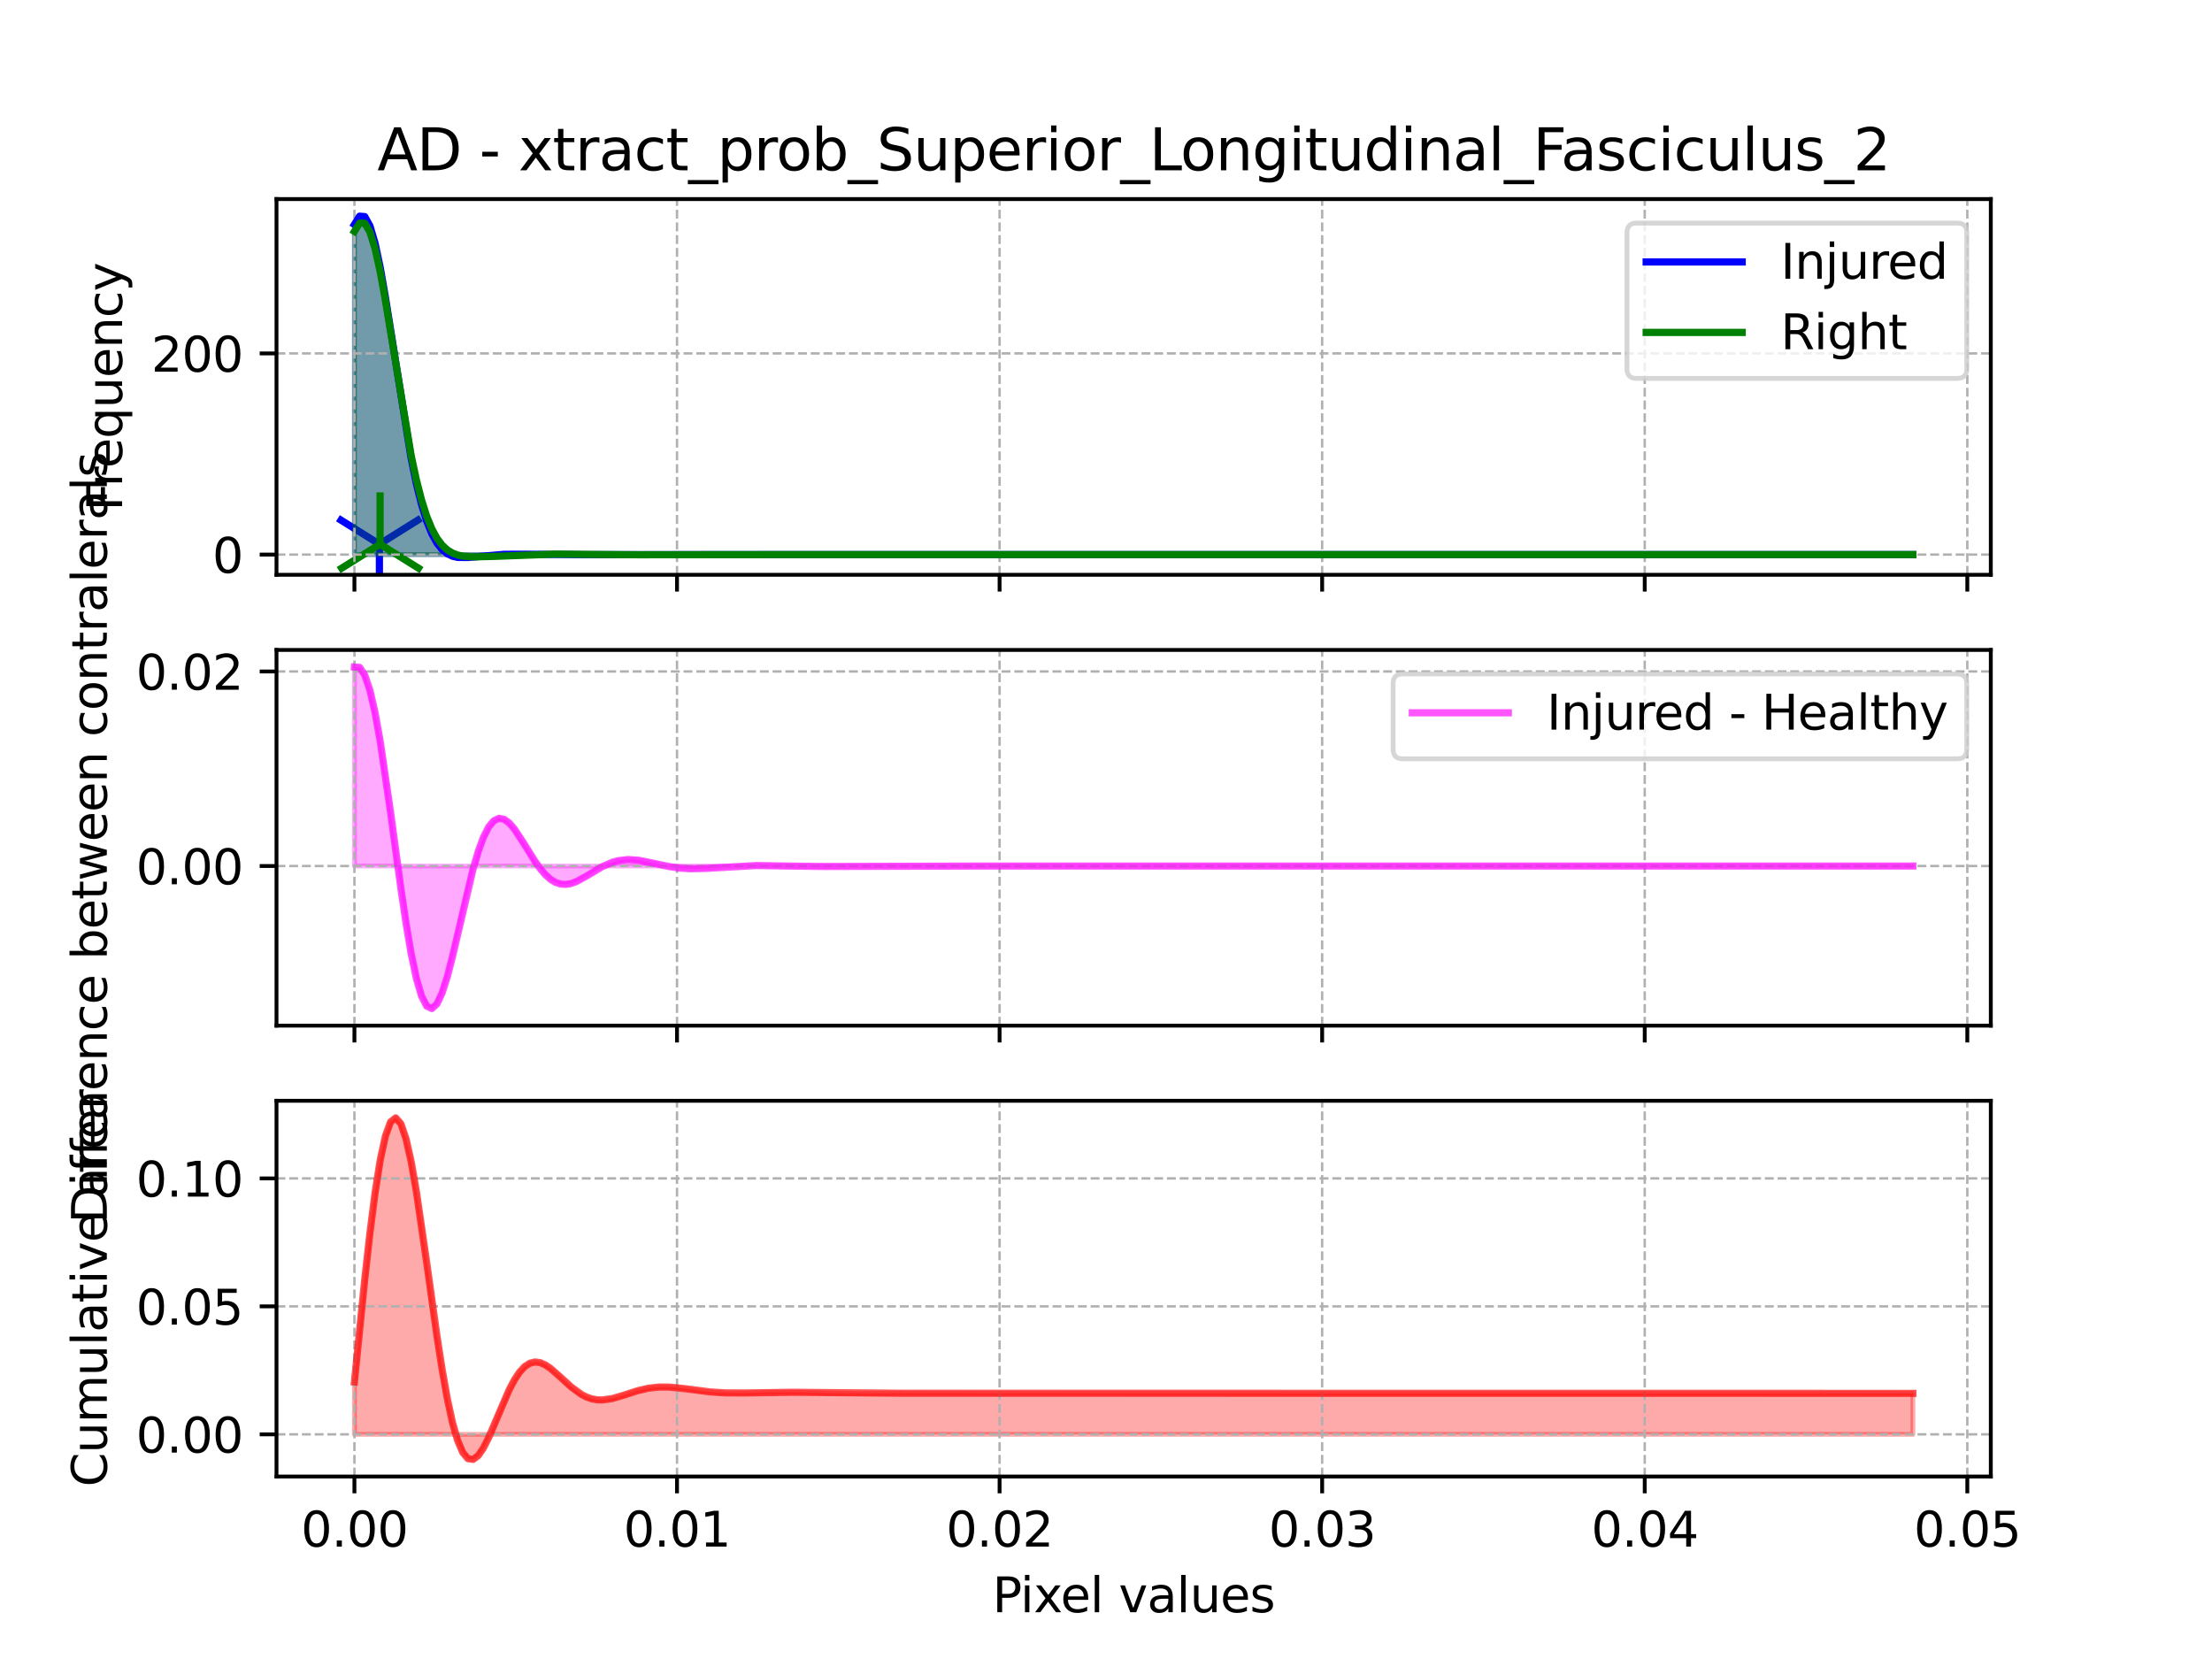 <?xml version="1.0" encoding="utf-8" standalone="no"?>
<!DOCTYPE svg PUBLIC "-//W3C//DTD SVG 1.1//EN"
  "http://www.w3.org/Graphics/SVG/1.1/DTD/svg11.dtd">
<svg xmlns:xlink="http://www.w3.org/1999/xlink" width="460.8pt" height="345.6pt" viewBox="0 0 460.8 345.6" xmlns="http://www.w3.org/2000/svg" version="1.1">
 <defs>
  <style type="text/css">*{stroke-linejoin: round; stroke-linecap: butt}</style>
 </defs>
 <g id="figure_1">
  <g id="patch_1">
   <path d="M 0 345.6 
L 460.8 345.6 
L 460.8 0 
L 0 0 
z
" style="fill: #ffffff"/>
  </g>
  <g id="axes_1">
   <g id="patch_2">
    <path d="M 57.6 119.74 
L 414.72 119.74 
L 414.72 41.472 
L 57.6 41.472 
z
" style="fill: #ffffff"/>
   </g>
   <g id="PolyCollection_1">
    <defs>
     <path id="m1dbb2ed421" d="M 73.833 -298.833 
L 73.833 -230.067 
L 74.908 -230.067 
L 75.983 -230.067 
L 77.058 -230.067 
L 78.133 -230.067 
L 79.208 -230.067 
L 80.283 -230.067 
L 81.358 -230.067 
L 82.433 -230.067 
L 83.508 -230.067 
L 84.583 -230.067 
L 85.658 -230.067 
L 86.733 -230.067 
L 87.808 -230.067 
L 88.883 -230.067 
L 89.958 -230.067 
L 91.033 -230.067 
L 92.108 -230.067 
L 93.183 -230.067 
L 94.258 -230.067 
L 95.333 -230.067 
L 96.408 -230.067 
L 97.483 -230.067 
L 98.558 -230.067 
L 99.633 -230.067 
L 100.708 -230.067 
L 101.783 -230.067 
L 102.858 -230.067 
L 103.933 -230.067 
L 105.008 -230.067 
L 106.083 -230.067 
L 107.158 -230.067 
L 108.233 -230.067 
L 109.308 -230.067 
L 110.383 -230.067 
L 111.458 -230.067 
L 112.533 -230.067 
L 113.608 -230.067 
L 114.683 -230.067 
L 115.758 -230.067 
L 116.833 -230.067 
L 117.908 -230.067 
L 118.983 -230.067 
L 120.058 -230.067 
L 121.133 -230.067 
L 122.208 -230.067 
L 123.283 -230.067 
L 124.358 -230.067 
L 125.433 -230.067 
L 126.508 -230.067 
L 127.583 -230.067 
L 128.658 -230.067 
L 129.734 -230.067 
L 130.809 -230.067 
L 131.884 -230.067 
L 132.959 -230.067 
L 134.034 -230.067 
L 135.109 -230.067 
L 136.184 -230.067 
L 137.259 -230.067 
L 138.334 -230.067 
L 139.409 -230.067 
L 140.484 -230.067 
L 141.559 -230.067 
L 142.634 -230.067 
L 143.709 -230.067 
L 144.784 -230.067 
L 145.859 -230.067 
L 146.934 -230.067 
L 148.009 -230.067 
L 149.084 -230.067 
L 150.159 -230.067 
L 151.234 -230.067 
L 152.309 -230.067 
L 153.384 -230.067 
L 154.459 -230.067 
L 155.534 -230.067 
L 156.609 -230.067 
L 157.684 -230.067 
L 158.759 -230.067 
L 159.834 -230.067 
L 160.909 -230.067 
L 161.984 -230.067 
L 163.059 -230.067 
L 164.134 -230.067 
L 165.209 -230.067 
L 166.284 -230.067 
L 167.359 -230.067 
L 168.434 -230.067 
L 169.509 -230.067 
L 170.584 -230.067 
L 171.659 -230.067 
L 172.734 -230.067 
L 173.809 -230.067 
L 174.884 -230.067 
L 175.959 -230.067 
L 177.034 -230.067 
L 178.109 -230.067 
L 179.184 -230.067 
L 180.259 -230.067 
L 181.334 -230.067 
L 182.409 -230.067 
L 183.484 -230.067 
L 184.559 -230.067 
L 185.634 -230.067 
L 186.709 -230.067 
L 187.784 -230.067 
L 188.859 -230.067 
L 189.934 -230.067 
L 191.009 -230.067 
L 192.084 -230.067 
L 193.159 -230.067 
L 194.234 -230.067 
L 195.309 -230.067 
L 196.384 -230.067 
L 197.459 -230.067 
L 198.534 -230.067 
L 199.609 -230.067 
L 200.685 -230.067 
L 201.76 -230.067 
L 202.835 -230.067 
L 203.91 -230.067 
L 204.985 -230.067 
L 206.06 -230.067 
L 207.135 -230.067 
L 208.21 -230.067 
L 209.285 -230.067 
L 210.36 -230.067 
L 211.435 -230.067 
L 212.51 -230.067 
L 213.585 -230.067 
L 214.66 -230.067 
L 215.735 -230.067 
L 216.81 -230.067 
L 217.885 -230.067 
L 218.96 -230.067 
L 220.035 -230.067 
L 221.11 -230.067 
L 222.185 -230.067 
L 223.26 -230.067 
L 224.335 -230.067 
L 225.41 -230.067 
L 226.485 -230.067 
L 227.56 -230.067 
L 228.635 -230.067 
L 229.71 -230.067 
L 230.785 -230.067 
L 231.86 -230.067 
L 232.935 -230.067 
L 234.01 -230.067 
L 235.085 -230.067 
L 236.16 -230.067 
L 237.235 -230.067 
L 238.31 -230.067 
L 239.385 -230.067 
L 240.46 -230.067 
L 241.535 -230.067 
L 242.61 -230.067 
L 243.685 -230.067 
L 244.76 -230.067 
L 245.835 -230.067 
L 246.91 -230.067 
L 247.985 -230.067 
L 249.06 -230.067 
L 250.135 -230.067 
L 251.21 -230.067 
L 252.285 -230.067 
L 253.36 -230.067 
L 254.435 -230.067 
L 255.51 -230.067 
L 256.585 -230.067 
L 257.66 -230.067 
L 258.735 -230.067 
L 259.81 -230.067 
L 260.885 -230.067 
L 261.96 -230.067 
L 263.035 -230.067 
L 264.11 -230.067 
L 265.185 -230.067 
L 266.26 -230.067 
L 267.335 -230.067 
L 268.41 -230.067 
L 269.485 -230.067 
L 270.56 -230.067 
L 271.635 -230.067 
L 272.711 -230.067 
L 273.786 -230.067 
L 274.861 -230.067 
L 275.936 -230.067 
L 277.011 -230.067 
L 278.086 -230.067 
L 279.161 -230.067 
L 280.236 -230.067 
L 281.311 -230.067 
L 282.386 -230.067 
L 283.461 -230.067 
L 284.536 -230.067 
L 285.611 -230.067 
L 286.686 -230.067 
L 287.761 -230.067 
L 288.836 -230.067 
L 289.911 -230.067 
L 290.986 -230.067 
L 292.061 -230.067 
L 293.136 -230.067 
L 294.211 -230.067 
L 295.286 -230.067 
L 296.361 -230.067 
L 297.436 -230.067 
L 298.511 -230.067 
L 299.586 -230.067 
L 300.661 -230.067 
L 301.736 -230.067 
L 302.811 -230.067 
L 303.886 -230.067 
L 304.961 -230.067 
L 306.036 -230.067 
L 307.111 -230.067 
L 308.186 -230.067 
L 309.261 -230.067 
L 310.336 -230.067 
L 311.411 -230.067 
L 312.486 -230.067 
L 313.561 -230.067 
L 314.636 -230.067 
L 315.711 -230.067 
L 316.786 -230.067 
L 317.861 -230.067 
L 318.936 -230.067 
L 320.011 -230.067 
L 321.086 -230.067 
L 322.161 -230.067 
L 323.236 -230.067 
L 324.311 -230.067 
L 325.386 -230.067 
L 326.461 -230.067 
L 327.536 -230.067 
L 328.611 -230.067 
L 329.686 -230.067 
L 330.761 -230.067 
L 331.836 -230.067 
L 332.911 -230.067 
L 333.986 -230.067 
L 335.061 -230.067 
L 336.136 -230.067 
L 337.211 -230.067 
L 338.286 -230.067 
L 339.361 -230.067 
L 340.436 -230.067 
L 341.511 -230.067 
L 342.586 -230.067 
L 343.662 -230.067 
L 344.737 -230.067 
L 345.812 -230.067 
L 346.887 -230.067 
L 347.962 -230.067 
L 349.037 -230.067 
L 350.112 -230.067 
L 351.187 -230.067 
L 352.262 -230.067 
L 353.337 -230.067 
L 354.412 -230.067 
L 355.487 -230.067 
L 356.562 -230.067 
L 357.637 -230.067 
L 358.712 -230.067 
L 359.787 -230.067 
L 360.862 -230.067 
L 361.937 -230.067 
L 363.012 -230.067 
L 364.087 -230.067 
L 365.162 -230.067 
L 366.237 -230.067 
L 367.312 -230.067 
L 368.387 -230.067 
L 369.462 -230.067 
L 370.537 -230.067 
L 371.612 -230.067 
L 372.687 -230.067 
L 373.762 -230.067 
L 374.837 -230.067 
L 375.912 -230.067 
L 376.987 -230.067 
L 378.062 -230.067 
L 379.137 -230.067 
L 380.212 -230.067 
L 381.287 -230.067 
L 382.362 -230.067 
L 383.437 -230.067 
L 384.512 -230.067 
L 385.587 -230.067 
L 386.662 -230.067 
L 387.737 -230.067 
L 388.812 -230.067 
L 389.887 -230.067 
L 390.962 -230.067 
L 392.037 -230.067 
L 393.112 -230.067 
L 394.187 -230.067 
L 395.262 -230.067 
L 396.337 -230.067 
L 397.412 -230.067 
L 398.487 -230.067 
L 398.487 -230.067 
L 398.487 -230.067 
L 397.412 -230.067 
L 396.337 -230.067 
L 395.262 -230.067 
L 394.187 -230.067 
L 393.112 -230.067 
L 392.037 -230.067 
L 390.962 -230.067 
L 389.887 -230.067 
L 388.812 -230.067 
L 387.737 -230.067 
L 386.662 -230.067 
L 385.587 -230.067 
L 384.512 -230.067 
L 383.437 -230.067 
L 382.362 -230.067 
L 381.287 -230.067 
L 380.212 -230.067 
L 379.137 -230.067 
L 378.062 -230.067 
L 376.987 -230.067 
L 375.912 -230.067 
L 374.837 -230.067 
L 373.762 -230.067 
L 372.687 -230.067 
L 371.612 -230.067 
L 370.537 -230.067 
L 369.462 -230.067 
L 368.387 -230.067 
L 367.312 -230.067 
L 366.237 -230.067 
L 365.162 -230.067 
L 364.087 -230.067 
L 363.012 -230.067 
L 361.937 -230.067 
L 360.862 -230.067 
L 359.787 -230.067 
L 358.712 -230.067 
L 357.637 -230.067 
L 356.562 -230.067 
L 355.487 -230.067 
L 354.412 -230.067 
L 353.337 -230.067 
L 352.262 -230.067 
L 351.187 -230.067 
L 350.112 -230.067 
L 349.037 -230.067 
L 347.962 -230.067 
L 346.887 -230.067 
L 345.812 -230.067 
L 344.737 -230.067 
L 343.662 -230.067 
L 342.586 -230.067 
L 341.511 -230.067 
L 340.436 -230.067 
L 339.361 -230.067 
L 338.286 -230.067 
L 337.211 -230.067 
L 336.136 -230.067 
L 335.061 -230.067 
L 333.986 -230.067 
L 332.911 -230.067 
L 331.836 -230.067 
L 330.761 -230.067 
L 329.686 -230.067 
L 328.611 -230.067 
L 327.536 -230.067 
L 326.461 -230.067 
L 325.386 -230.067 
L 324.311 -230.067 
L 323.236 -230.067 
L 322.161 -230.067 
L 321.086 -230.067 
L 320.011 -230.067 
L 318.936 -230.067 
L 317.861 -230.067 
L 316.786 -230.067 
L 315.711 -230.067 
L 314.636 -230.067 
L 313.561 -230.067 
L 312.486 -230.067 
L 311.411 -230.067 
L 310.336 -230.067 
L 309.261 -230.067 
L 308.186 -230.067 
L 307.111 -230.067 
L 306.036 -230.067 
L 304.961 -230.067 
L 303.886 -230.067 
L 302.811 -230.067 
L 301.736 -230.067 
L 300.661 -230.067 
L 299.586 -230.067 
L 298.511 -230.067 
L 297.436 -230.067 
L 296.361 -230.067 
L 295.286 -230.067 
L 294.211 -230.067 
L 293.136 -230.067 
L 292.061 -230.067 
L 290.986 -230.067 
L 289.911 -230.067 
L 288.836 -230.067 
L 287.761 -230.067 
L 286.686 -230.067 
L 285.611 -230.067 
L 284.536 -230.067 
L 283.461 -230.067 
L 282.386 -230.067 
L 281.311 -230.067 
L 280.236 -230.067 
L 279.161 -230.067 
L 278.086 -230.067 
L 277.011 -230.067 
L 275.936 -230.067 
L 274.861 -230.067 
L 273.786 -230.067 
L 272.711 -230.067 
L 271.635 -230.067 
L 270.56 -230.067 
L 269.485 -230.067 
L 268.41 -230.067 
L 267.335 -230.067 
L 266.26 -230.067 
L 265.185 -230.067 
L 264.11 -230.067 
L 263.035 -230.067 
L 261.96 -230.067 
L 260.885 -230.067 
L 259.81 -230.067 
L 258.735 -230.067 
L 257.66 -230.067 
L 256.585 -230.067 
L 255.51 -230.067 
L 254.435 -230.067 
L 253.36 -230.067 
L 252.285 -230.067 
L 251.21 -230.067 
L 250.135 -230.067 
L 249.06 -230.067 
L 247.985 -230.067 
L 246.91 -230.067 
L 245.835 -230.067 
L 244.76 -230.067 
L 243.685 -230.067 
L 242.61 -230.067 
L 241.535 -230.067 
L 240.46 -230.067 
L 239.385 -230.067 
L 238.31 -230.067 
L 237.235 -230.067 
L 236.16 -230.067 
L 235.085 -230.067 
L 234.01 -230.067 
L 232.935 -230.067 
L 231.86 -230.067 
L 230.785 -230.067 
L 229.71 -230.067 
L 228.635 -230.067 
L 227.56 -230.067 
L 226.485 -230.067 
L 225.41 -230.067 
L 224.335 -230.067 
L 223.26 -230.067 
L 222.185 -230.067 
L 221.11 -230.067 
L 220.035 -230.067 
L 218.96 -230.067 
L 217.885 -230.068 
L 216.81 -230.068 
L 215.735 -230.068 
L 214.66 -230.068 
L 213.585 -230.068 
L 212.51 -230.068 
L 211.435 -230.068 
L 210.36 -230.068 
L 209.285 -230.068 
L 208.21 -230.068 
L 207.135 -230.068 
L 206.06 -230.067 
L 204.985 -230.067 
L 203.91 -230.067 
L 202.835 -230.067 
L 201.76 -230.067 
L 200.685 -230.067 
L 199.609 -230.067 
L 198.534 -230.067 
L 197.459 -230.067 
L 196.384 -230.067 
L 195.309 -230.067 
L 194.234 -230.067 
L 193.159 -230.067 
L 192.084 -230.068 
L 191.009 -230.068 
L 189.934 -230.068 
L 188.859 -230.068 
L 187.784 -230.068 
L 186.709 -230.068 
L 185.634 -230.068 
L 184.559 -230.068 
L 183.484 -230.068 
L 182.409 -230.068 
L 181.334 -230.068 
L 180.259 -230.068 
L 179.184 -230.068 
L 178.109 -230.068 
L 177.034 -230.067 
L 175.959 -230.067 
L 174.884 -230.067 
L 173.809 -230.067 
L 172.734 -230.067 
L 171.659 -230.067 
L 170.584 -230.067 
L 169.509 -230.067 
L 168.434 -230.067 
L 167.359 -230.067 
L 166.284 -230.067 
L 165.209 -230.068 
L 164.134 -230.068 
L 163.059 -230.068 
L 161.984 -230.068 
L 160.909 -230.068 
L 159.834 -230.069 
L 158.759 -230.069 
L 157.684 -230.069 
L 156.609 -230.069 
L 155.534 -230.069 
L 154.459 -230.068 
L 153.384 -230.068 
L 152.309 -230.067 
L 151.234 -230.067 
L 150.159 -230.066 
L 149.084 -230.066 
L 148.009 -230.065 
L 146.934 -230.065 
L 145.859 -230.064 
L 144.784 -230.064 
L 143.709 -230.064 
L 142.634 -230.065 
L 141.559 -230.066 
L 140.484 -230.067 
L 139.409 -230.068 
L 138.334 -230.07 
L 137.259 -230.072 
L 136.184 -230.074 
L 135.109 -230.076 
L 134.034 -230.077 
L 132.959 -230.079 
L 131.884 -230.079 
L 130.809 -230.08 
L 129.734 -230.079 
L 128.658 -230.077 
L 127.583 -230.075 
L 126.508 -230.071 
L 125.433 -230.067 
L 124.358 -230.062 
L 123.283 -230.057 
L 122.208 -230.052 
L 121.133 -230.048 
L 120.058 -230.044 
L 118.983 -230.043 
L 117.908 -230.043 
L 116.833 -230.046 
L 115.758 -230.053 
L 114.683 -230.063 
L 113.608 -230.076 
L 112.533 -230.092 
L 111.458 -230.11 
L 110.383 -230.128 
L 109.308 -230.145 
L 108.233 -230.157 
L 107.158 -230.161 
L 106.083 -230.153 
L 105.008 -230.13 
L 103.933 -230.086 
L 102.858 -230.02 
L 101.783 -229.93 
L 100.708 -229.817 
L 99.633 -229.691 
L 98.558 -229.564 
L 97.483 -229.461 
L 96.408 -229.417 
L 95.333 -229.485 
L 94.258 -229.73 
L 93.183 -230.238 
L 92.108 -231.11 
L 91.033 -232.459 
L 89.958 -234.405 
L 88.883 -237.061 
L 87.808 -240.523 
L 86.733 -244.848 
L 85.658 -250.04 
L 84.583 -256.031 
L 83.508 -262.67 
L 82.433 -269.719 
L 81.358 -276.859 
L 80.283 -283.713 
L 79.208 -289.871 
L 78.133 -294.934 
L 77.058 -298.556 
L 75.983 -300.479 
L 74.908 -300.57 
L 73.833 -298.833 
z
" style="stroke: #0000ff; stroke-opacity: 0.333"/>
    </defs>
    <g clip-path="url(#pb46b7b356d)">
     <use xlink:href="#m1dbb2ed421" x="0" y="345.6" style="fill: #0000ff; fill-opacity: 0.333; stroke: #0000ff; stroke-opacity: 0.333"/>
    </g>
   </g>
   <g id="PathCollection_1">
    <defs>
     <path id="m96824bdee7" d="M 0 0 
L 0 10.8 
M 0 0 
L 8.64 -5.4 
M 0 0 
L -8.64 -5.4 
" style="stroke: #0000ff; stroke-width: 1.5"/>
    </defs>
    <g clip-path="url(#pb46b7b356d)">
     <use xlink:href="#m96824bdee7" x="79.037" y="113.359" style="fill: #0000ff; stroke: #0000ff; stroke-width: 1.5"/>
    </g>
   </g>
   <g id="PolyCollection_2">
    <defs>
     <path id="mf45ae61cd3" d="M 73.833 -297.391 
L 73.833 -230.067 
L 74.908 -230.067 
L 75.983 -230.067 
L 77.058 -230.067 
L 78.133 -230.067 
L 79.208 -230.067 
L 80.283 -230.067 
L 81.358 -230.067 
L 82.433 -230.067 
L 83.508 -230.067 
L 84.583 -230.067 
L 85.658 -230.067 
L 86.733 -230.067 
L 87.808 -230.067 
L 88.883 -230.067 
L 89.958 -230.067 
L 91.033 -230.067 
L 92.108 -230.067 
L 93.183 -230.067 
L 94.258 -230.067 
L 95.333 -230.067 
L 96.408 -230.067 
L 97.483 -230.067 
L 98.558 -230.067 
L 99.633 -230.067 
L 100.708 -230.067 
L 101.783 -230.067 
L 102.858 -230.067 
L 103.933 -230.067 
L 105.008 -230.067 
L 106.083 -230.067 
L 107.158 -230.067 
L 108.233 -230.067 
L 109.308 -230.067 
L 110.383 -230.067 
L 111.458 -230.067 
L 112.533 -230.067 
L 113.608 -230.067 
L 114.683 -230.067 
L 115.758 -230.067 
L 116.833 -230.067 
L 117.908 -230.067 
L 118.983 -230.067 
L 120.058 -230.067 
L 121.133 -230.067 
L 122.208 -230.067 
L 123.283 -230.067 
L 124.358 -230.067 
L 125.433 -230.067 
L 126.508 -230.067 
L 127.583 -230.067 
L 128.658 -230.067 
L 129.734 -230.067 
L 130.809 -230.067 
L 131.884 -230.067 
L 132.959 -230.067 
L 134.034 -230.067 
L 135.109 -230.067 
L 136.184 -230.067 
L 137.259 -230.067 
L 138.334 -230.067 
L 139.409 -230.067 
L 140.484 -230.067 
L 141.559 -230.067 
L 142.634 -230.067 
L 143.709 -230.067 
L 144.784 -230.067 
L 145.859 -230.067 
L 146.934 -230.067 
L 148.009 -230.067 
L 149.084 -230.067 
L 150.159 -230.067 
L 151.234 -230.067 
L 152.309 -230.067 
L 153.384 -230.067 
L 154.459 -230.067 
L 155.534 -230.067 
L 156.609 -230.067 
L 157.684 -230.067 
L 158.759 -230.067 
L 159.834 -230.067 
L 160.909 -230.067 
L 161.984 -230.067 
L 163.059 -230.067 
L 164.134 -230.067 
L 165.209 -230.067 
L 166.284 -230.067 
L 167.359 -230.067 
L 168.434 -230.067 
L 169.509 -230.067 
L 170.584 -230.067 
L 171.659 -230.067 
L 172.734 -230.067 
L 173.809 -230.067 
L 174.884 -230.067 
L 175.959 -230.067 
L 177.034 -230.067 
L 178.109 -230.067 
L 179.184 -230.067 
L 180.259 -230.067 
L 181.334 -230.067 
L 182.409 -230.067 
L 183.484 -230.067 
L 184.559 -230.067 
L 185.634 -230.067 
L 186.709 -230.067 
L 187.784 -230.067 
L 188.859 -230.067 
L 189.934 -230.067 
L 191.009 -230.067 
L 192.084 -230.067 
L 193.159 -230.067 
L 194.234 -230.067 
L 195.309 -230.067 
L 196.384 -230.067 
L 197.459 -230.067 
L 198.534 -230.067 
L 199.609 -230.067 
L 200.685 -230.067 
L 201.76 -230.067 
L 202.835 -230.067 
L 203.91 -230.067 
L 204.985 -230.067 
L 206.06 -230.067 
L 207.135 -230.067 
L 208.21 -230.067 
L 209.285 -230.067 
L 210.36 -230.067 
L 211.435 -230.067 
L 212.51 -230.067 
L 213.585 -230.067 
L 214.66 -230.067 
L 215.735 -230.067 
L 216.81 -230.067 
L 217.885 -230.067 
L 218.96 -230.067 
L 220.035 -230.067 
L 221.11 -230.067 
L 222.185 -230.067 
L 223.26 -230.067 
L 224.335 -230.067 
L 225.41 -230.067 
L 226.485 -230.067 
L 227.56 -230.067 
L 228.635 -230.067 
L 229.71 -230.067 
L 230.785 -230.067 
L 231.86 -230.067 
L 232.935 -230.067 
L 234.01 -230.067 
L 235.085 -230.067 
L 236.16 -230.067 
L 237.235 -230.067 
L 238.31 -230.067 
L 239.385 -230.067 
L 240.46 -230.067 
L 241.535 -230.067 
L 242.61 -230.067 
L 243.685 -230.067 
L 244.76 -230.067 
L 245.835 -230.067 
L 246.91 -230.067 
L 247.985 -230.067 
L 249.06 -230.067 
L 250.135 -230.067 
L 251.21 -230.067 
L 252.285 -230.067 
L 253.36 -230.067 
L 254.435 -230.067 
L 255.51 -230.067 
L 256.585 -230.067 
L 257.66 -230.067 
L 258.735 -230.067 
L 259.81 -230.067 
L 260.885 -230.067 
L 261.96 -230.067 
L 263.035 -230.067 
L 264.11 -230.067 
L 265.185 -230.067 
L 266.26 -230.067 
L 267.335 -230.067 
L 268.41 -230.067 
L 269.485 -230.067 
L 270.56 -230.067 
L 271.635 -230.067 
L 272.711 -230.067 
L 273.786 -230.067 
L 274.861 -230.067 
L 275.936 -230.067 
L 277.011 -230.067 
L 278.086 -230.067 
L 279.161 -230.067 
L 280.236 -230.067 
L 281.311 -230.067 
L 282.386 -230.067 
L 283.461 -230.067 
L 284.536 -230.067 
L 285.611 -230.067 
L 286.686 -230.067 
L 287.761 -230.067 
L 288.836 -230.067 
L 289.911 -230.067 
L 290.986 -230.067 
L 292.061 -230.067 
L 293.136 -230.067 
L 294.211 -230.067 
L 295.286 -230.067 
L 296.361 -230.067 
L 297.436 -230.067 
L 298.511 -230.067 
L 299.586 -230.067 
L 300.661 -230.067 
L 301.736 -230.067 
L 302.811 -230.067 
L 303.886 -230.067 
L 304.961 -230.067 
L 306.036 -230.067 
L 307.111 -230.067 
L 308.186 -230.067 
L 309.261 -230.067 
L 310.336 -230.067 
L 311.411 -230.067 
L 312.486 -230.067 
L 313.561 -230.067 
L 314.636 -230.067 
L 315.711 -230.067 
L 316.786 -230.067 
L 317.861 -230.067 
L 318.936 -230.067 
L 320.011 -230.067 
L 321.086 -230.067 
L 322.161 -230.067 
L 323.236 -230.067 
L 324.311 -230.067 
L 325.386 -230.067 
L 326.461 -230.067 
L 327.536 -230.067 
L 328.611 -230.067 
L 329.686 -230.067 
L 330.761 -230.067 
L 331.836 -230.067 
L 332.911 -230.067 
L 333.986 -230.067 
L 335.061 -230.067 
L 336.136 -230.067 
L 337.211 -230.067 
L 338.286 -230.067 
L 339.361 -230.067 
L 340.436 -230.067 
L 341.511 -230.067 
L 342.586 -230.067 
L 343.662 -230.067 
L 344.737 -230.067 
L 345.812 -230.067 
L 346.887 -230.067 
L 347.962 -230.067 
L 349.037 -230.067 
L 350.112 -230.067 
L 351.187 -230.067 
L 352.262 -230.067 
L 353.337 -230.067 
L 354.412 -230.067 
L 355.487 -230.067 
L 356.562 -230.067 
L 357.637 -230.067 
L 358.712 -230.067 
L 359.787 -230.067 
L 360.862 -230.067 
L 361.937 -230.067 
L 363.012 -230.067 
L 364.087 -230.067 
L 365.162 -230.067 
L 366.237 -230.067 
L 367.312 -230.067 
L 368.387 -230.067 
L 369.462 -230.067 
L 370.537 -230.067 
L 371.612 -230.067 
L 372.687 -230.067 
L 373.762 -230.067 
L 374.837 -230.067 
L 375.912 -230.067 
L 376.987 -230.067 
L 378.062 -230.067 
L 379.137 -230.067 
L 380.212 -230.067 
L 381.287 -230.067 
L 382.362 -230.067 
L 383.437 -230.067 
L 384.512 -230.067 
L 385.587 -230.067 
L 386.662 -230.067 
L 387.737 -230.067 
L 388.812 -230.067 
L 389.887 -230.067 
L 390.962 -230.067 
L 392.037 -230.067 
L 393.112 -230.067 
L 394.187 -230.067 
L 395.262 -230.067 
L 396.337 -230.067 
L 397.412 -230.067 
L 398.487 -230.067 
L 398.487 -230.068 
L 398.487 -230.068 
L 397.412 -230.068 
L 396.337 -230.068 
L 395.262 -230.068 
L 394.187 -230.068 
L 393.112 -230.068 
L 392.037 -230.068 
L 390.962 -230.068 
L 389.887 -230.068 
L 388.812 -230.068 
L 387.737 -230.068 
L 386.662 -230.068 
L 385.587 -230.067 
L 384.512 -230.067 
L 383.437 -230.067 
L 382.362 -230.067 
L 381.287 -230.067 
L 380.212 -230.067 
L 379.137 -230.067 
L 378.062 -230.067 
L 376.987 -230.067 
L 375.912 -230.067 
L 374.837 -230.067 
L 373.762 -230.067 
L 372.687 -230.067 
L 371.612 -230.068 
L 370.537 -230.068 
L 369.462 -230.068 
L 368.387 -230.068 
L 367.312 -230.068 
L 366.237 -230.068 
L 365.162 -230.068 
L 364.087 -230.068 
L 363.012 -230.068 
L 361.937 -230.067 
L 360.862 -230.067 
L 359.787 -230.067 
L 358.712 -230.067 
L 357.637 -230.067 
L 356.562 -230.067 
L 355.487 -230.067 
L 354.412 -230.067 
L 353.337 -230.067 
L 352.262 -230.067 
L 351.187 -230.067 
L 350.112 -230.067 
L 349.037 -230.067 
L 347.962 -230.067 
L 346.887 -230.067 
L 345.812 -230.067 
L 344.737 -230.067 
L 343.662 -230.067 
L 342.586 -230.067 
L 341.511 -230.067 
L 340.436 -230.067 
L 339.361 -230.067 
L 338.286 -230.067 
L 337.211 -230.067 
L 336.136 -230.067 
L 335.061 -230.067 
L 333.986 -230.067 
L 332.911 -230.067 
L 331.836 -230.067 
L 330.761 -230.067 
L 329.686 -230.067 
L 328.611 -230.067 
L 327.536 -230.067 
L 326.461 -230.067 
L 325.386 -230.067 
L 324.311 -230.067 
L 323.236 -230.067 
L 322.161 -230.067 
L 321.086 -230.067 
L 320.011 -230.067 
L 318.936 -230.067 
L 317.861 -230.067 
L 316.786 -230.067 
L 315.711 -230.067 
L 314.636 -230.067 
L 313.561 -230.067 
L 312.486 -230.067 
L 311.411 -230.067 
L 310.336 -230.067 
L 309.261 -230.067 
L 308.186 -230.067 
L 307.111 -230.067 
L 306.036 -230.067 
L 304.961 -230.067 
L 303.886 -230.067 
L 302.811 -230.067 
L 301.736 -230.067 
L 300.661 -230.067 
L 299.586 -230.067 
L 298.511 -230.067 
L 297.436 -230.067 
L 296.361 -230.067 
L 295.286 -230.067 
L 294.211 -230.067 
L 293.136 -230.067 
L 292.061 -230.067 
L 290.986 -230.067 
L 289.911 -230.067 
L 288.836 -230.067 
L 287.761 -230.067 
L 286.686 -230.067 
L 285.611 -230.067 
L 284.536 -230.067 
L 283.461 -230.067 
L 282.386 -230.067 
L 281.311 -230.067 
L 280.236 -230.067 
L 279.161 -230.067 
L 278.086 -230.067 
L 277.011 -230.067 
L 275.936 -230.067 
L 274.861 -230.067 
L 273.786 -230.067 
L 272.711 -230.067 
L 271.635 -230.067 
L 270.56 -230.067 
L 269.485 -230.067 
L 268.41 -230.067 
L 267.335 -230.067 
L 266.26 -230.067 
L 265.185 -230.067 
L 264.11 -230.067 
L 263.035 -230.067 
L 261.96 -230.067 
L 260.885 -230.067 
L 259.81 -230.067 
L 258.735 -230.067 
L 257.66 -230.067 
L 256.585 -230.067 
L 255.51 -230.067 
L 254.435 -230.067 
L 253.36 -230.067 
L 252.285 -230.067 
L 251.21 -230.067 
L 250.135 -230.067 
L 249.06 -230.067 
L 247.985 -230.067 
L 246.91 -230.067 
L 245.835 -230.067 
L 244.76 -230.067 
L 243.685 -230.068 
L 242.61 -230.068 
L 241.535 -230.068 
L 240.46 -230.068 
L 239.385 -230.068 
L 238.31 -230.068 
L 237.235 -230.068 
L 236.16 -230.068 
L 235.085 -230.068 
L 234.01 -230.068 
L 232.935 -230.068 
L 231.86 -230.068 
L 230.785 -230.068 
L 229.71 -230.068 
L 228.635 -230.068 
L 227.56 -230.068 
L 226.485 -230.068 
L 225.41 -230.068 
L 224.335 -230.068 
L 223.26 -230.068 
L 222.185 -230.068 
L 221.11 -230.068 
L 220.035 -230.068 
L 218.96 -230.068 
L 217.885 -230.068 
L 216.81 -230.067 
L 215.735 -230.067 
L 214.66 -230.067 
L 213.585 -230.067 
L 212.51 -230.067 
L 211.435 -230.067 
L 210.36 -230.067 
L 209.285 -230.067 
L 208.21 -230.067 
L 207.135 -230.067 
L 206.06 -230.067 
L 204.985 -230.068 
L 203.91 -230.068 
L 202.835 -230.068 
L 201.76 -230.068 
L 200.685 -230.068 
L 199.609 -230.068 
L 198.534 -230.068 
L 197.459 -230.068 
L 196.384 -230.068 
L 195.309 -230.068 
L 194.234 -230.068 
L 193.159 -230.068 
L 192.084 -230.067 
L 191.009 -230.067 
L 189.934 -230.067 
L 188.859 -230.067 
L 187.784 -230.067 
L 186.709 -230.067 
L 185.634 -230.067 
L 184.559 -230.067 
L 183.484 -230.067 
L 182.409 -230.067 
L 181.334 -230.067 
L 180.259 -230.068 
L 179.184 -230.068 
L 178.109 -230.068 
L 177.034 -230.069 
L 175.959 -230.069 
L 174.884 -230.07 
L 173.809 -230.07 
L 172.734 -230.07 
L 171.659 -230.07 
L 170.584 -230.07 
L 169.509 -230.07 
L 168.434 -230.07 
L 167.359 -230.07 
L 166.284 -230.069 
L 165.209 -230.069 
L 164.134 -230.068 
L 163.059 -230.067 
L 161.984 -230.066 
L 160.909 -230.066 
L 159.834 -230.065 
L 158.759 -230.065 
L 157.684 -230.065 
L 156.609 -230.065 
L 155.534 -230.066 
L 154.459 -230.067 
L 153.384 -230.069 
L 152.309 -230.071 
L 151.234 -230.073 
L 150.159 -230.075 
L 149.084 -230.078 
L 148.009 -230.08 
L 146.934 -230.082 
L 145.859 -230.084 
L 144.784 -230.084 
L 143.709 -230.084 
L 142.634 -230.083 
L 141.559 -230.081 
L 140.484 -230.077 
L 139.409 -230.072 
L 138.334 -230.067 
L 137.259 -230.06 
L 136.184 -230.053 
L 135.109 -230.047 
L 134.034 -230.041 
L 132.959 -230.036 
L 131.884 -230.033 
L 130.809 -230.032 
L 129.734 -230.034 
L 128.658 -230.039 
L 127.583 -230.047 
L 126.508 -230.058 
L 125.433 -230.072 
L 124.358 -230.089 
L 123.283 -230.106 
L 122.208 -230.124 
L 121.133 -230.142 
L 120.058 -230.157 
L 118.983 -230.169 
L 117.908 -230.176 
L 116.833 -230.177 
L 115.758 -230.172 
L 114.683 -230.159 
L 113.608 -230.138 
L 112.533 -230.11 
L 111.458 -230.076 
L 110.383 -230.035 
L 109.308 -229.991 
L 108.233 -229.942 
L 107.158 -229.892 
L 106.083 -229.842 
L 105.008 -229.791 
L 103.933 -229.741 
L 102.858 -229.692 
L 101.783 -229.647 
L 100.708 -229.609 
L 99.633 -229.584 
L 98.558 -229.585 
L 97.483 -229.629 
L 96.408 -229.748 
L 95.333 -229.981 
L 94.258 -230.387 
L 93.183 -231.04 
L 92.108 -232.029 
L 91.033 -233.458 
L 89.958 -235.438 
L 88.883 -238.076 
L 87.808 -241.464 
L 86.733 -245.662 
L 85.658 -250.676 
L 84.583 -256.446 
L 83.508 -262.831 
L 82.433 -269.606 
L 81.358 -276.469 
L 80.283 -283.054 
L 79.208 -288.967 
L 78.133 -293.823 
L 77.058 -297.282 
L 75.983 -299.095 
L 74.908 -299.131 
L 73.833 -297.391 
z
" style="stroke: #008000; stroke-opacity: 0.333"/>
    </defs>
    <g clip-path="url(#pb46b7b356d)">
     <use xlink:href="#mf45ae61cd3" x="0" y="345.6" style="fill: #008000; fill-opacity: 0.333; stroke: #008000; stroke-opacity: 0.333"/>
    </g>
   </g>
   <g id="PathCollection_2">
    <defs>
     <path id="m9e4dc257f6" d="M 0 0 
L 0 -10.8 
M 0 0 
L -8.64 5.4 
M 0 0 
L 8.64 5.4 
" style="stroke: #008000; stroke-width: 1.5"/>
    </defs>
    <g clip-path="url(#pb46b7b356d)">
     <use xlink:href="#m9e4dc257f6" x="79.174" y="113.363" style="fill: #008000; stroke: #008000; stroke-width: 1.5"/>
    </g>
   </g>
   <g id="matplotlib.axis_1">
    <g id="xtick_1">
     <g id="line2d_1">
      <path d="M 73.833 119.74 
L 73.833 41.472 
" clip-path="url(#pb46b7b356d)" style="fill: none; stroke-dasharray: 1.85,0.8; stroke-dashoffset: 0; stroke: #b0b0b0; stroke-width: 0.5"/>
     </g>
     <g id="line2d_2">
      <defs>
       <path id="mc319da0bcc" d="M 0 0 
L 0 3.5 
" style="stroke: #000000; stroke-width: 0.8"/>
      </defs>
      <g>
       <use xlink:href="#mc319da0bcc" x="73.833" y="119.74" style="stroke: #000000; stroke-width: 0.8"/>
      </g>
     </g>
    </g>
    <g id="xtick_2">
     <g id="line2d_3">
      <path d="M 141.032 119.74 
L 141.032 41.472 
" clip-path="url(#pb46b7b356d)" style="fill: none; stroke-dasharray: 1.85,0.8; stroke-dashoffset: 0; stroke: #b0b0b0; stroke-width: 0.5"/>
     </g>
     <g id="line2d_4">
      <g>
       <use xlink:href="#mc319da0bcc" x="141.032" y="119.74" style="stroke: #000000; stroke-width: 0.8"/>
      </g>
     </g>
    </g>
    <g id="xtick_3">
     <g id="line2d_5">
      <path d="M 208.231 119.74 
L 208.231 41.472 
" clip-path="url(#pb46b7b356d)" style="fill: none; stroke-dasharray: 1.85,0.8; stroke-dashoffset: 0; stroke: #b0b0b0; stroke-width: 0.5"/>
     </g>
     <g id="line2d_6">
      <g>
       <use xlink:href="#mc319da0bcc" x="208.231" y="119.74" style="stroke: #000000; stroke-width: 0.8"/>
      </g>
     </g>
    </g>
    <g id="xtick_4">
     <g id="line2d_7">
      <path d="M 275.429 119.74 
L 275.429 41.472 
" clip-path="url(#pb46b7b356d)" style="fill: none; stroke-dasharray: 1.85,0.8; stroke-dashoffset: 0; stroke: #b0b0b0; stroke-width: 0.5"/>
     </g>
     <g id="line2d_8">
      <g>
       <use xlink:href="#mc319da0bcc" x="275.429" y="119.74" style="stroke: #000000; stroke-width: 0.8"/>
      </g>
     </g>
    </g>
    <g id="xtick_5">
     <g id="line2d_9">
      <path d="M 342.628 119.74 
L 342.628 41.472 
" clip-path="url(#pb46b7b356d)" style="fill: none; stroke-dasharray: 1.85,0.8; stroke-dashoffset: 0; stroke: #b0b0b0; stroke-width: 0.5"/>
     </g>
     <g id="line2d_10">
      <g>
       <use xlink:href="#mc319da0bcc" x="342.628" y="119.74" style="stroke: #000000; stroke-width: 0.8"/>
      </g>
     </g>
    </g>
    <g id="xtick_6">
     <g id="line2d_11">
      <path d="M 409.827 119.74 
L 409.827 41.472 
" clip-path="url(#pb46b7b356d)" style="fill: none; stroke-dasharray: 1.85,0.8; stroke-dashoffset: 0; stroke: #b0b0b0; stroke-width: 0.5"/>
     </g>
     <g id="line2d_12">
      <g>
       <use xlink:href="#mc319da0bcc" x="409.827" y="119.74" style="stroke: #000000; stroke-width: 0.8"/>
      </g>
     </g>
    </g>
   </g>
   <g id="matplotlib.axis_2">
    <g id="ytick_1">
     <g id="line2d_13">
      <path d="M 57.6 115.533 
L 414.72 115.533 
" clip-path="url(#pb46b7b356d)" style="fill: none; stroke-dasharray: 1.85,0.8; stroke-dashoffset: 0; stroke: #b0b0b0; stroke-width: 0.5"/>
     </g>
     <g id="line2d_14">
      <defs>
       <path id="m2027cf5e34" d="M 0 0 
L -3.5 0 
" style="stroke: #000000; stroke-width: 0.8"/>
      </defs>
      <g>
       <use xlink:href="#m2027cf5e34" x="57.6" y="115.533" style="stroke: #000000; stroke-width: 0.8"/>
      </g>
     </g>
     <g id="text_1">
      <!-- 0 -->
      <g transform="translate(44.237 119.332) scale(0.1 -0.1)">
       <defs>
        <path id="DejaVuSans-30" d="M 2034 4250 
Q 1547 4250 1301 3770 
Q 1056 3291 1056 2328 
Q 1056 1369 1301 889 
Q 1547 409 2034 409 
Q 2525 409 2770 889 
Q 3016 1369 3016 2328 
Q 3016 3291 2770 3770 
Q 2525 4250 2034 4250 
z
M 2034 4750 
Q 2819 4750 3233 4129 
Q 3647 3509 3647 2328 
Q 3647 1150 3233 529 
Q 2819 -91 2034 -91 
Q 1250 -91 836 529 
Q 422 1150 422 2328 
Q 422 3509 836 4129 
Q 1250 4750 2034 4750 
z
" transform="scale(0.016)"/>
       </defs>
       <use xlink:href="#DejaVuSans-30"/>
      </g>
     </g>
    </g>
    <g id="ytick_2">
     <g id="line2d_15">
      <path d="M 57.6 73.626 
L 414.72 73.626 
" clip-path="url(#pb46b7b356d)" style="fill: none; stroke-dasharray: 1.85,0.8; stroke-dashoffset: 0; stroke: #b0b0b0; stroke-width: 0.5"/>
     </g>
     <g id="line2d_16">
      <g>
       <use xlink:href="#m2027cf5e34" x="57.6" y="73.626" style="stroke: #000000; stroke-width: 0.8"/>
      </g>
     </g>
     <g id="text_2">
      <!-- 200 -->
      <g transform="translate(31.512 77.426) scale(0.1 -0.1)">
       <defs>
        <path id="DejaVuSans-32" d="M 1228 531 
L 3431 531 
L 3431 0 
L 469 0 
L 469 531 
Q 828 903 1448 1529 
Q 2069 2156 2228 2338 
Q 2531 2678 2651 2914 
Q 2772 3150 2772 3378 
Q 2772 3750 2511 3984 
Q 2250 4219 1831 4219 
Q 1534 4219 1204 4116 
Q 875 4013 500 3803 
L 500 4441 
Q 881 4594 1212 4672 
Q 1544 4750 1819 4750 
Q 2544 4750 2975 4387 
Q 3406 4025 3406 3419 
Q 3406 3131 3298 2873 
Q 3191 2616 2906 2266 
Q 2828 2175 2409 1742 
Q 1991 1309 1228 531 
z
" transform="scale(0.016)"/>
       </defs>
       <use xlink:href="#DejaVuSans-32"/>
       <use xlink:href="#DejaVuSans-30" x="63.623"/>
       <use xlink:href="#DejaVuSans-30" x="127.246"/>
      </g>
     </g>
    </g>
    <g id="text_3">
     <!-- Frequency -->
     <g transform="translate(25.433 106.436) rotate(-90) scale(0.1 -0.1)">
      <defs>
       <path id="DejaVuSans-46" d="M 628 4666 
L 3309 4666 
L 3309 4134 
L 1259 4134 
L 1259 2759 
L 3109 2759 
L 3109 2228 
L 1259 2228 
L 1259 0 
L 628 0 
L 628 4666 
z
" transform="scale(0.016)"/>
       <path id="DejaVuSans-72" d="M 2631 2963 
Q 2534 3019 2420 3045 
Q 2306 3072 2169 3072 
Q 1681 3072 1420 2755 
Q 1159 2438 1159 1844 
L 1159 0 
L 581 0 
L 581 3500 
L 1159 3500 
L 1159 2956 
Q 1341 3275 1631 3429 
Q 1922 3584 2338 3584 
Q 2397 3584 2469 3576 
Q 2541 3569 2628 3553 
L 2631 2963 
z
" transform="scale(0.016)"/>
       <path id="DejaVuSans-65" d="M 3597 1894 
L 3597 1613 
L 953 1613 
Q 991 1019 1311 708 
Q 1631 397 2203 397 
Q 2534 397 2845 478 
Q 3156 559 3463 722 
L 3463 178 
Q 3153 47 2828 -22 
Q 2503 -91 2169 -91 
Q 1331 -91 842 396 
Q 353 884 353 1716 
Q 353 2575 817 3079 
Q 1281 3584 2069 3584 
Q 2775 3584 3186 3129 
Q 3597 2675 3597 1894 
z
M 3022 2063 
Q 3016 2534 2758 2815 
Q 2500 3097 2075 3097 
Q 1594 3097 1305 2825 
Q 1016 2553 972 2059 
L 3022 2063 
z
" transform="scale(0.016)"/>
       <path id="DejaVuSans-71" d="M 947 1747 
Q 947 1113 1208 752 
Q 1469 391 1925 391 
Q 2381 391 2643 752 
Q 2906 1113 2906 1747 
Q 2906 2381 2643 2742 
Q 2381 3103 1925 3103 
Q 1469 3103 1208 2742 
Q 947 2381 947 1747 
z
M 2906 525 
Q 2725 213 2448 61 
Q 2172 -91 1784 -91 
Q 1150 -91 751 415 
Q 353 922 353 1747 
Q 353 2572 751 3078 
Q 1150 3584 1784 3584 
Q 2172 3584 2448 3432 
Q 2725 3281 2906 2969 
L 2906 3500 
L 3481 3500 
L 3481 -1331 
L 2906 -1331 
L 2906 525 
z
" transform="scale(0.016)"/>
       <path id="DejaVuSans-75" d="M 544 1381 
L 544 3500 
L 1119 3500 
L 1119 1403 
Q 1119 906 1312 657 
Q 1506 409 1894 409 
Q 2359 409 2629 706 
Q 2900 1003 2900 1516 
L 2900 3500 
L 3475 3500 
L 3475 0 
L 2900 0 
L 2900 538 
Q 2691 219 2414 64 
Q 2138 -91 1772 -91 
Q 1169 -91 856 284 
Q 544 659 544 1381 
z
M 1991 3584 
L 1991 3584 
z
" transform="scale(0.016)"/>
       <path id="DejaVuSans-6e" d="M 3513 2113 
L 3513 0 
L 2938 0 
L 2938 2094 
Q 2938 2591 2744 2837 
Q 2550 3084 2163 3084 
Q 1697 3084 1428 2787 
Q 1159 2491 1159 1978 
L 1159 0 
L 581 0 
L 581 3500 
L 1159 3500 
L 1159 2956 
Q 1366 3272 1645 3428 
Q 1925 3584 2291 3584 
Q 2894 3584 3203 3211 
Q 3513 2838 3513 2113 
z
" transform="scale(0.016)"/>
       <path id="DejaVuSans-63" d="M 3122 3366 
L 3122 2828 
Q 2878 2963 2633 3030 
Q 2388 3097 2138 3097 
Q 1578 3097 1268 2742 
Q 959 2388 959 1747 
Q 959 1106 1268 751 
Q 1578 397 2138 397 
Q 2388 397 2633 464 
Q 2878 531 3122 666 
L 3122 134 
Q 2881 22 2623 -34 
Q 2366 -91 2075 -91 
Q 1284 -91 818 406 
Q 353 903 353 1747 
Q 353 2603 823 3093 
Q 1294 3584 2113 3584 
Q 2378 3584 2631 3529 
Q 2884 3475 3122 3366 
z
" transform="scale(0.016)"/>
       <path id="DejaVuSans-79" d="M 2059 -325 
Q 1816 -950 1584 -1140 
Q 1353 -1331 966 -1331 
L 506 -1331 
L 506 -850 
L 844 -850 
Q 1081 -850 1212 -737 
Q 1344 -625 1503 -206 
L 1606 56 
L 191 3500 
L 800 3500 
L 1894 763 
L 2988 3500 
L 3597 3500 
L 2059 -325 
z
" transform="scale(0.016)"/>
      </defs>
      <use xlink:href="#DejaVuSans-46"/>
      <use xlink:href="#DejaVuSans-72" x="50.27"/>
      <use xlink:href="#DejaVuSans-65" x="89.133"/>
      <use xlink:href="#DejaVuSans-71" x="150.656"/>
      <use xlink:href="#DejaVuSans-75" x="214.133"/>
      <use xlink:href="#DejaVuSans-65" x="277.512"/>
      <use xlink:href="#DejaVuSans-6e" x="339.035"/>
      <use xlink:href="#DejaVuSans-63" x="402.414"/>
      <use xlink:href="#DejaVuSans-79" x="457.395"/>
     </g>
    </g>
   </g>
   <g id="line2d_17">
    <path d="M 73.833 46.767 
L 74.908 45.03 
L 75.983 45.121 
L 77.058 47.044 
L 78.133 50.666 
L 79.208 55.729 
L 80.283 61.887 
L 85.658 95.56 
L 86.733 100.752 
L 87.808 105.077 
L 88.883 108.539 
L 89.958 111.195 
L 91.033 113.141 
L 92.108 114.49 
L 93.183 115.362 
L 94.258 115.87 
L 95.333 116.115 
L 97.483 116.139 
L 105.008 115.47 
L 109.308 115.455 
L 122.208 115.548 
L 148.009 115.535 
L 368.387 115.533 
L 398.487 115.533 
L 398.487 115.533 
" clip-path="url(#pb46b7b356d)" style="fill: none; stroke: #0000ff; stroke-width: 1.5; stroke-linecap: square"/>
   </g>
   <g id="line2d_18">
    <path d="M 73.833 48.209 
L 74.908 46.469 
L 75.983 46.505 
L 77.058 48.318 
L 78.133 51.777 
L 79.208 56.633 
L 80.283 62.546 
L 85.658 94.924 
L 86.733 99.938 
L 87.808 104.136 
L 88.883 107.524 
L 89.958 110.162 
L 91.033 112.142 
L 92.108 113.571 
L 93.183 114.56 
L 94.258 115.213 
L 95.333 115.619 
L 96.408 115.852 
L 98.558 116.015 
L 102.858 115.908 
L 115.758 115.428 
L 123.283 115.494 
L 132.959 115.564 
L 165.209 115.531 
L 353.337 115.533 
L 398.487 115.532 
L 398.487 115.532 
" clip-path="url(#pb46b7b356d)" style="fill: none; stroke: #008000; stroke-width: 1.5; stroke-linecap: square"/>
   </g>
   <g id="patch_3">
    <path d="M 57.6 119.74 
L 57.6 41.472 
" style="fill: none; stroke: #000000; stroke-width: 0.8; stroke-linejoin: miter; stroke-linecap: square"/>
   </g>
   <g id="patch_4">
    <path d="M 414.72 119.74 
L 414.72 41.472 
" style="fill: none; stroke: #000000; stroke-width: 0.8; stroke-linejoin: miter; stroke-linecap: square"/>
   </g>
   <g id="patch_5">
    <path d="M 57.6 119.74 
L 414.72 119.74 
" style="fill: none; stroke: #000000; stroke-width: 0.8; stroke-linejoin: miter; stroke-linecap: square"/>
   </g>
   <g id="patch_6">
    <path d="M 57.6 41.472 
L 414.72 41.472 
" style="fill: none; stroke: #000000; stroke-width: 0.8; stroke-linejoin: miter; stroke-linecap: square"/>
   </g>
   <g id="text_4">
    <!-- AD - xtract_prob_Superior_Longitudinal_Fasciculus_2 -->
    <g transform="translate(78.604 35.472) scale(0.12 -0.12)">
     <defs>
      <path id="DejaVuSans-41" d="M 2188 4044 
L 1331 1722 
L 3047 1722 
L 2188 4044 
z
M 1831 4666 
L 2547 4666 
L 4325 0 
L 3669 0 
L 3244 1197 
L 1141 1197 
L 716 0 
L 50 0 
L 1831 4666 
z
" transform="scale(0.016)"/>
      <path id="DejaVuSans-44" d="M 1259 4147 
L 1259 519 
L 2022 519 
Q 2988 519 3436 956 
Q 3884 1394 3884 2338 
Q 3884 3275 3436 3711 
Q 2988 4147 2022 4147 
L 1259 4147 
z
M 628 4666 
L 1925 4666 
Q 3281 4666 3915 4102 
Q 4550 3538 4550 2338 
Q 4550 1131 3912 565 
Q 3275 0 1925 0 
L 628 0 
L 628 4666 
z
" transform="scale(0.016)"/>
      <path id="DejaVuSans-20" transform="scale(0.016)"/>
      <path id="DejaVuSans-2d" d="M 313 2009 
L 1997 2009 
L 1997 1497 
L 313 1497 
L 313 2009 
z
" transform="scale(0.016)"/>
      <path id="DejaVuSans-78" d="M 3513 3500 
L 2247 1797 
L 3578 0 
L 2900 0 
L 1881 1375 
L 863 0 
L 184 0 
L 1544 1831 
L 300 3500 
L 978 3500 
L 1906 2253 
L 2834 3500 
L 3513 3500 
z
" transform="scale(0.016)"/>
      <path id="DejaVuSans-74" d="M 1172 4494 
L 1172 3500 
L 2356 3500 
L 2356 3053 
L 1172 3053 
L 1172 1153 
Q 1172 725 1289 603 
Q 1406 481 1766 481 
L 2356 481 
L 2356 0 
L 1766 0 
Q 1100 0 847 248 
Q 594 497 594 1153 
L 594 3053 
L 172 3053 
L 172 3500 
L 594 3500 
L 594 4494 
L 1172 4494 
z
" transform="scale(0.016)"/>
      <path id="DejaVuSans-61" d="M 2194 1759 
Q 1497 1759 1228 1600 
Q 959 1441 959 1056 
Q 959 750 1161 570 
Q 1363 391 1709 391 
Q 2188 391 2477 730 
Q 2766 1069 2766 1631 
L 2766 1759 
L 2194 1759 
z
M 3341 1997 
L 3341 0 
L 2766 0 
L 2766 531 
Q 2569 213 2275 61 
Q 1981 -91 1556 -91 
Q 1019 -91 701 211 
Q 384 513 384 1019 
Q 384 1609 779 1909 
Q 1175 2209 1959 2209 
L 2766 2209 
L 2766 2266 
Q 2766 2663 2505 2880 
Q 2244 3097 1772 3097 
Q 1472 3097 1187 3025 
Q 903 2953 641 2809 
L 641 3341 
Q 956 3463 1253 3523 
Q 1550 3584 1831 3584 
Q 2591 3584 2966 3190 
Q 3341 2797 3341 1997 
z
" transform="scale(0.016)"/>
      <path id="DejaVuSans-5f" d="M 3263 -1063 
L 3263 -1509 
L -63 -1509 
L -63 -1063 
L 3263 -1063 
z
" transform="scale(0.016)"/>
      <path id="DejaVuSans-70" d="M 1159 525 
L 1159 -1331 
L 581 -1331 
L 581 3500 
L 1159 3500 
L 1159 2969 
Q 1341 3281 1617 3432 
Q 1894 3584 2278 3584 
Q 2916 3584 3314 3078 
Q 3713 2572 3713 1747 
Q 3713 922 3314 415 
Q 2916 -91 2278 -91 
Q 1894 -91 1617 61 
Q 1341 213 1159 525 
z
M 3116 1747 
Q 3116 2381 2855 2742 
Q 2594 3103 2138 3103 
Q 1681 3103 1420 2742 
Q 1159 2381 1159 1747 
Q 1159 1113 1420 752 
Q 1681 391 2138 391 
Q 2594 391 2855 752 
Q 3116 1113 3116 1747 
z
" transform="scale(0.016)"/>
      <path id="DejaVuSans-6f" d="M 1959 3097 
Q 1497 3097 1228 2736 
Q 959 2375 959 1747 
Q 959 1119 1226 758 
Q 1494 397 1959 397 
Q 2419 397 2687 759 
Q 2956 1122 2956 1747 
Q 2956 2369 2687 2733 
Q 2419 3097 1959 3097 
z
M 1959 3584 
Q 2709 3584 3137 3096 
Q 3566 2609 3566 1747 
Q 3566 888 3137 398 
Q 2709 -91 1959 -91 
Q 1206 -91 779 398 
Q 353 888 353 1747 
Q 353 2609 779 3096 
Q 1206 3584 1959 3584 
z
" transform="scale(0.016)"/>
      <path id="DejaVuSans-62" d="M 3116 1747 
Q 3116 2381 2855 2742 
Q 2594 3103 2138 3103 
Q 1681 3103 1420 2742 
Q 1159 2381 1159 1747 
Q 1159 1113 1420 752 
Q 1681 391 2138 391 
Q 2594 391 2855 752 
Q 3116 1113 3116 1747 
z
M 1159 2969 
Q 1341 3281 1617 3432 
Q 1894 3584 2278 3584 
Q 2916 3584 3314 3078 
Q 3713 2572 3713 1747 
Q 3713 922 3314 415 
Q 2916 -91 2278 -91 
Q 1894 -91 1617 61 
Q 1341 213 1159 525 
L 1159 0 
L 581 0 
L 581 4863 
L 1159 4863 
L 1159 2969 
z
" transform="scale(0.016)"/>
      <path id="DejaVuSans-53" d="M 3425 4513 
L 3425 3897 
Q 3066 4069 2747 4153 
Q 2428 4238 2131 4238 
Q 1616 4238 1336 4038 
Q 1056 3838 1056 3469 
Q 1056 3159 1242 3001 
Q 1428 2844 1947 2747 
L 2328 2669 
Q 3034 2534 3370 2195 
Q 3706 1856 3706 1288 
Q 3706 609 3251 259 
Q 2797 -91 1919 -91 
Q 1588 -91 1214 -16 
Q 841 59 441 206 
L 441 856 
Q 825 641 1194 531 
Q 1563 422 1919 422 
Q 2459 422 2753 634 
Q 3047 847 3047 1241 
Q 3047 1584 2836 1778 
Q 2625 1972 2144 2069 
L 1759 2144 
Q 1053 2284 737 2584 
Q 422 2884 422 3419 
Q 422 4038 858 4394 
Q 1294 4750 2059 4750 
Q 2388 4750 2728 4690 
Q 3069 4631 3425 4513 
z
" transform="scale(0.016)"/>
      <path id="DejaVuSans-69" d="M 603 3500 
L 1178 3500 
L 1178 0 
L 603 0 
L 603 3500 
z
M 603 4863 
L 1178 4863 
L 1178 4134 
L 603 4134 
L 603 4863 
z
" transform="scale(0.016)"/>
      <path id="DejaVuSans-4c" d="M 628 4666 
L 1259 4666 
L 1259 531 
L 3531 531 
L 3531 0 
L 628 0 
L 628 4666 
z
" transform="scale(0.016)"/>
      <path id="DejaVuSans-67" d="M 2906 1791 
Q 2906 2416 2648 2759 
Q 2391 3103 1925 3103 
Q 1463 3103 1205 2759 
Q 947 2416 947 1791 
Q 947 1169 1205 825 
Q 1463 481 1925 481 
Q 2391 481 2648 825 
Q 2906 1169 2906 1791 
z
M 3481 434 
Q 3481 -459 3084 -895 
Q 2688 -1331 1869 -1331 
Q 1566 -1331 1297 -1286 
Q 1028 -1241 775 -1147 
L 775 -588 
Q 1028 -725 1275 -790 
Q 1522 -856 1778 -856 
Q 2344 -856 2625 -561 
Q 2906 -266 2906 331 
L 2906 616 
Q 2728 306 2450 153 
Q 2172 0 1784 0 
Q 1141 0 747 490 
Q 353 981 353 1791 
Q 353 2603 747 3093 
Q 1141 3584 1784 3584 
Q 2172 3584 2450 3431 
Q 2728 3278 2906 2969 
L 2906 3500 
L 3481 3500 
L 3481 434 
z
" transform="scale(0.016)"/>
      <path id="DejaVuSans-64" d="M 2906 2969 
L 2906 4863 
L 3481 4863 
L 3481 0 
L 2906 0 
L 2906 525 
Q 2725 213 2448 61 
Q 2172 -91 1784 -91 
Q 1150 -91 751 415 
Q 353 922 353 1747 
Q 353 2572 751 3078 
Q 1150 3584 1784 3584 
Q 2172 3584 2448 3432 
Q 2725 3281 2906 2969 
z
M 947 1747 
Q 947 1113 1208 752 
Q 1469 391 1925 391 
Q 2381 391 2643 752 
Q 2906 1113 2906 1747 
Q 2906 2381 2643 2742 
Q 2381 3103 1925 3103 
Q 1469 3103 1208 2742 
Q 947 2381 947 1747 
z
" transform="scale(0.016)"/>
      <path id="DejaVuSans-6c" d="M 603 4863 
L 1178 4863 
L 1178 0 
L 603 0 
L 603 4863 
z
" transform="scale(0.016)"/>
      <path id="DejaVuSans-73" d="M 2834 3397 
L 2834 2853 
Q 2591 2978 2328 3040 
Q 2066 3103 1784 3103 
Q 1356 3103 1142 2972 
Q 928 2841 928 2578 
Q 928 2378 1081 2264 
Q 1234 2150 1697 2047 
L 1894 2003 
Q 2506 1872 2764 1633 
Q 3022 1394 3022 966 
Q 3022 478 2636 193 
Q 2250 -91 1575 -91 
Q 1294 -91 989 -36 
Q 684 19 347 128 
L 347 722 
Q 666 556 975 473 
Q 1284 391 1588 391 
Q 1994 391 2212 530 
Q 2431 669 2431 922 
Q 2431 1156 2273 1281 
Q 2116 1406 1581 1522 
L 1381 1569 
Q 847 1681 609 1914 
Q 372 2147 372 2553 
Q 372 3047 722 3315 
Q 1072 3584 1716 3584 
Q 2034 3584 2315 3537 
Q 2597 3491 2834 3397 
z
" transform="scale(0.016)"/>
     </defs>
     <use xlink:href="#DejaVuSans-41"/>
     <use xlink:href="#DejaVuSans-44" x="68.408"/>
     <use xlink:href="#DejaVuSans-20" x="145.41"/>
     <use xlink:href="#DejaVuSans-2d" x="177.197"/>
     <use xlink:href="#DejaVuSans-20" x="213.281"/>
     <use xlink:href="#DejaVuSans-78" x="245.068"/>
     <use xlink:href="#DejaVuSans-74" x="304.248"/>
     <use xlink:href="#DejaVuSans-72" x="343.457"/>
     <use xlink:href="#DejaVuSans-61" x="384.57"/>
     <use xlink:href="#DejaVuSans-63" x="445.85"/>
     <use xlink:href="#DejaVuSans-74" x="500.83"/>
     <use xlink:href="#DejaVuSans-5f" x="540.039"/>
     <use xlink:href="#DejaVuSans-70" x="590.039"/>
     <use xlink:href="#DejaVuSans-72" x="653.516"/>
     <use xlink:href="#DejaVuSans-6f" x="692.379"/>
     <use xlink:href="#DejaVuSans-62" x="753.561"/>
     <use xlink:href="#DejaVuSans-5f" x="817.037"/>
     <use xlink:href="#DejaVuSans-53" x="867.037"/>
     <use xlink:href="#DejaVuSans-75" x="930.514"/>
     <use xlink:href="#DejaVuSans-70" x="993.893"/>
     <use xlink:href="#DejaVuSans-65" x="1057.369"/>
     <use xlink:href="#DejaVuSans-72" x="1118.893"/>
     <use xlink:href="#DejaVuSans-69" x="1160.006"/>
     <use xlink:href="#DejaVuSans-6f" x="1187.789"/>
     <use xlink:href="#DejaVuSans-72" x="1248.971"/>
     <use xlink:href="#DejaVuSans-5f" x="1290.084"/>
     <use xlink:href="#DejaVuSans-4c" x="1340.084"/>
     <use xlink:href="#DejaVuSans-6f" x="1394.047"/>
     <use xlink:href="#DejaVuSans-6e" x="1455.229"/>
     <use xlink:href="#DejaVuSans-67" x="1518.607"/>
     <use xlink:href="#DejaVuSans-69" x="1582.084"/>
     <use xlink:href="#DejaVuSans-74" x="1609.867"/>
     <use xlink:href="#DejaVuSans-75" x="1649.076"/>
     <use xlink:href="#DejaVuSans-64" x="1712.455"/>
     <use xlink:href="#DejaVuSans-69" x="1775.932"/>
     <use xlink:href="#DejaVuSans-6e" x="1803.715"/>
     <use xlink:href="#DejaVuSans-61" x="1867.094"/>
     <use xlink:href="#DejaVuSans-6c" x="1928.373"/>
     <use xlink:href="#DejaVuSans-5f" x="1956.156"/>
     <use xlink:href="#DejaVuSans-46" x="2006.156"/>
     <use xlink:href="#DejaVuSans-61" x="2054.551"/>
     <use xlink:href="#DejaVuSans-73" x="2115.83"/>
     <use xlink:href="#DejaVuSans-63" x="2167.93"/>
     <use xlink:href="#DejaVuSans-69" x="2222.91"/>
     <use xlink:href="#DejaVuSans-63" x="2250.693"/>
     <use xlink:href="#DejaVuSans-75" x="2305.674"/>
     <use xlink:href="#DejaVuSans-6c" x="2369.053"/>
     <use xlink:href="#DejaVuSans-75" x="2396.836"/>
     <use xlink:href="#DejaVuSans-73" x="2460.215"/>
     <use xlink:href="#DejaVuSans-5f" x="2512.314"/>
     <use xlink:href="#DejaVuSans-32" x="2562.314"/>
    </g>
   </g>
   <g id="legend_1">
    <g id="patch_7">
     <path d="M 340.929 78.828 
L 407.72 78.828 
Q 409.72 78.828 409.72 76.828 
L 409.72 48.472 
Q 409.72 46.472 407.72 46.472 
L 340.929 46.472 
Q 338.929 46.472 338.929 48.472 
L 338.929 76.828 
Q 338.929 78.828 340.929 78.828 
z
" style="fill: #ffffff; opacity: 0.8; stroke: #cccccc; stroke-linejoin: miter"/>
    </g>
    <g id="line2d_19">
     <path d="M 342.929 54.57 
L 352.929 54.57 
L 362.929 54.57 
" style="fill: none; stroke: #0000ff; stroke-width: 1.5; stroke-linecap: square"/>
    </g>
    <g id="text_5">
     <!-- Injured -->
     <g transform="translate(370.929 58.07) scale(0.1 -0.1)">
      <defs>
       <path id="DejaVuSans-49" d="M 628 4666 
L 1259 4666 
L 1259 0 
L 628 0 
L 628 4666 
z
" transform="scale(0.016)"/>
       <path id="DejaVuSans-6a" d="M 603 3500 
L 1178 3500 
L 1178 -63 
Q 1178 -731 923 -1031 
Q 669 -1331 103 -1331 
L -116 -1331 
L -116 -844 
L 38 -844 
Q 366 -844 484 -692 
Q 603 -541 603 -63 
L 603 3500 
z
M 603 4863 
L 1178 4863 
L 1178 4134 
L 603 4134 
L 603 4863 
z
" transform="scale(0.016)"/>
      </defs>
      <use xlink:href="#DejaVuSans-49"/>
      <use xlink:href="#DejaVuSans-6e" x="29.492"/>
      <use xlink:href="#DejaVuSans-6a" x="92.871"/>
      <use xlink:href="#DejaVuSans-75" x="120.654"/>
      <use xlink:href="#DejaVuSans-72" x="184.033"/>
      <use xlink:href="#DejaVuSans-65" x="222.896"/>
      <use xlink:href="#DejaVuSans-64" x="284.42"/>
     </g>
    </g>
    <g id="line2d_20">
     <path d="M 342.929 69.249 
L 352.929 69.249 
L 362.929 69.249 
" style="fill: none; stroke: #008000; stroke-width: 1.5; stroke-linecap: square"/>
    </g>
    <g id="text_6">
     <!-- Right -->
     <g transform="translate(370.929 72.749) scale(0.1 -0.1)">
      <defs>
       <path id="DejaVuSans-52" d="M 2841 2188 
Q 3044 2119 3236 1894 
Q 3428 1669 3622 1275 
L 4263 0 
L 3584 0 
L 2988 1197 
Q 2756 1666 2539 1819 
Q 2322 1972 1947 1972 
L 1259 1972 
L 1259 0 
L 628 0 
L 628 4666 
L 2053 4666 
Q 2853 4666 3247 4331 
Q 3641 3997 3641 3322 
Q 3641 2881 3436 2590 
Q 3231 2300 2841 2188 
z
M 1259 4147 
L 1259 2491 
L 2053 2491 
Q 2509 2491 2742 2702 
Q 2975 2913 2975 3322 
Q 2975 3731 2742 3939 
Q 2509 4147 2053 4147 
L 1259 4147 
z
" transform="scale(0.016)"/>
       <path id="DejaVuSans-68" d="M 3513 2113 
L 3513 0 
L 2938 0 
L 2938 2094 
Q 2938 2591 2744 2837 
Q 2550 3084 2163 3084 
Q 1697 3084 1428 2787 
Q 1159 2491 1159 1978 
L 1159 0 
L 581 0 
L 581 4863 
L 1159 4863 
L 1159 2956 
Q 1366 3272 1645 3428 
Q 1925 3584 2291 3584 
Q 2894 3584 3203 3211 
Q 3513 2838 3513 2113 
z
" transform="scale(0.016)"/>
      </defs>
      <use xlink:href="#DejaVuSans-52"/>
      <use xlink:href="#DejaVuSans-69" x="69.482"/>
      <use xlink:href="#DejaVuSans-67" x="97.266"/>
      <use xlink:href="#DejaVuSans-68" x="160.742"/>
      <use xlink:href="#DejaVuSans-74" x="224.121"/>
     </g>
    </g>
   </g>
  </g>
  <g id="axes_2">
   <g id="patch_8">
    <path d="M 57.6 213.662 
L 414.72 213.662 
L 414.72 135.394 
L 57.6 135.394 
z
" style="fill: #ffffff"/>
   </g>
   <g id="PolyCollection_3">
    <defs>
     <path id="m6adad3e0d4" d="M 73.833 -206.648 
L 73.833 -165.19 
L 74.908 -165.19 
L 75.983 -165.19 
L 77.058 -165.19 
L 78.133 -165.19 
L 79.208 -165.19 
L 80.283 -165.19 
L 81.358 -165.19 
L 82.433 -165.19 
L 83.508 -165.19 
L 84.583 -165.19 
L 85.658 -165.19 
L 86.733 -165.19 
L 87.808 -165.19 
L 88.883 -165.19 
L 89.958 -165.19 
L 91.033 -165.19 
L 92.108 -165.19 
L 93.183 -165.19 
L 94.258 -165.19 
L 95.333 -165.19 
L 96.408 -165.19 
L 97.483 -165.19 
L 98.558 -165.19 
L 99.633 -165.19 
L 100.708 -165.19 
L 101.783 -165.19 
L 102.858 -165.19 
L 103.933 -165.19 
L 105.008 -165.19 
L 106.083 -165.19 
L 107.158 -165.19 
L 108.233 -165.19 
L 109.308 -165.19 
L 110.383 -165.19 
L 111.458 -165.19 
L 112.533 -165.19 
L 113.608 -165.19 
L 114.683 -165.19 
L 115.758 -165.19 
L 116.833 -165.19 
L 117.908 -165.19 
L 118.983 -165.19 
L 120.058 -165.19 
L 121.133 -165.19 
L 122.208 -165.19 
L 123.283 -165.19 
L 124.358 -165.19 
L 125.433 -165.19 
L 126.508 -165.19 
L 127.583 -165.19 
L 128.658 -165.19 
L 129.734 -165.19 
L 130.809 -165.19 
L 131.884 -165.19 
L 132.959 -165.19 
L 134.034 -165.19 
L 135.109 -165.19 
L 136.184 -165.19 
L 137.259 -165.19 
L 138.334 -165.19 
L 139.409 -165.19 
L 140.484 -165.19 
L 141.559 -165.19 
L 142.634 -165.19 
L 143.709 -165.19 
L 144.784 -165.19 
L 145.859 -165.19 
L 146.934 -165.19 
L 148.009 -165.19 
L 149.084 -165.19 
L 150.159 -165.19 
L 151.234 -165.19 
L 152.309 -165.19 
L 153.384 -165.19 
L 154.459 -165.19 
L 155.534 -165.19 
L 156.609 -165.19 
L 157.684 -165.19 
L 158.759 -165.19 
L 159.834 -165.19 
L 160.909 -165.19 
L 161.984 -165.19 
L 163.059 -165.19 
L 164.134 -165.19 
L 165.209 -165.19 
L 166.284 -165.19 
L 167.359 -165.19 
L 168.434 -165.19 
L 169.509 -165.19 
L 170.584 -165.19 
L 171.659 -165.19 
L 172.734 -165.19 
L 173.809 -165.19 
L 174.884 -165.19 
L 175.959 -165.19 
L 177.034 -165.19 
L 178.109 -165.19 
L 179.184 -165.19 
L 180.259 -165.19 
L 181.334 -165.19 
L 182.409 -165.19 
L 183.484 -165.19 
L 184.559 -165.19 
L 185.634 -165.19 
L 186.709 -165.19 
L 187.784 -165.19 
L 188.859 -165.19 
L 189.934 -165.19 
L 191.009 -165.19 
L 192.084 -165.19 
L 193.159 -165.19 
L 194.234 -165.19 
L 195.309 -165.19 
L 196.384 -165.19 
L 197.459 -165.19 
L 198.534 -165.19 
L 199.609 -165.19 
L 200.685 -165.19 
L 201.76 -165.19 
L 202.835 -165.19 
L 203.91 -165.19 
L 204.985 -165.19 
L 206.06 -165.19 
L 207.135 -165.19 
L 208.21 -165.19 
L 209.285 -165.19 
L 210.36 -165.19 
L 211.435 -165.19 
L 212.51 -165.19 
L 213.585 -165.19 
L 214.66 -165.19 
L 215.735 -165.19 
L 216.81 -165.19 
L 217.885 -165.19 
L 218.96 -165.19 
L 220.035 -165.19 
L 221.11 -165.19 
L 222.185 -165.19 
L 223.26 -165.19 
L 224.335 -165.19 
L 225.41 -165.19 
L 226.485 -165.19 
L 227.56 -165.19 
L 228.635 -165.19 
L 229.71 -165.19 
L 230.785 -165.19 
L 231.86 -165.19 
L 232.935 -165.19 
L 234.01 -165.19 
L 235.085 -165.19 
L 236.16 -165.19 
L 237.235 -165.19 
L 238.31 -165.19 
L 239.385 -165.19 
L 240.46 -165.19 
L 241.535 -165.19 
L 242.61 -165.19 
L 243.685 -165.19 
L 244.76 -165.19 
L 245.835 -165.19 
L 246.91 -165.19 
L 247.985 -165.19 
L 249.06 -165.19 
L 250.135 -165.19 
L 251.21 -165.19 
L 252.285 -165.19 
L 253.36 -165.19 
L 254.435 -165.19 
L 255.51 -165.19 
L 256.585 -165.19 
L 257.66 -165.19 
L 258.735 -165.19 
L 259.81 -165.19 
L 260.885 -165.19 
L 261.96 -165.19 
L 263.035 -165.19 
L 264.11 -165.19 
L 265.185 -165.19 
L 266.26 -165.19 
L 267.335 -165.19 
L 268.41 -165.19 
L 269.485 -165.19 
L 270.56 -165.19 
L 271.635 -165.19 
L 272.711 -165.19 
L 273.786 -165.19 
L 274.861 -165.19 
L 275.936 -165.19 
L 277.011 -165.19 
L 278.086 -165.19 
L 279.161 -165.19 
L 280.236 -165.19 
L 281.311 -165.19 
L 282.386 -165.19 
L 283.461 -165.19 
L 284.536 -165.19 
L 285.611 -165.19 
L 286.686 -165.19 
L 287.761 -165.19 
L 288.836 -165.19 
L 289.911 -165.19 
L 290.986 -165.19 
L 292.061 -165.19 
L 293.136 -165.19 
L 294.211 -165.19 
L 295.286 -165.19 
L 296.361 -165.19 
L 297.436 -165.19 
L 298.511 -165.19 
L 299.586 -165.19 
L 300.661 -165.19 
L 301.736 -165.19 
L 302.811 -165.19 
L 303.886 -165.19 
L 304.961 -165.19 
L 306.036 -165.19 
L 307.111 -165.19 
L 308.186 -165.19 
L 309.261 -165.19 
L 310.336 -165.19 
L 311.411 -165.19 
L 312.486 -165.19 
L 313.561 -165.19 
L 314.636 -165.19 
L 315.711 -165.19 
L 316.786 -165.19 
L 317.861 -165.19 
L 318.936 -165.19 
L 320.011 -165.19 
L 321.086 -165.19 
L 322.161 -165.19 
L 323.236 -165.19 
L 324.311 -165.19 
L 325.386 -165.19 
L 326.461 -165.19 
L 327.536 -165.19 
L 328.611 -165.19 
L 329.686 -165.19 
L 330.761 -165.19 
L 331.836 -165.19 
L 332.911 -165.19 
L 333.986 -165.19 
L 335.061 -165.19 
L 336.136 -165.19 
L 337.211 -165.19 
L 338.286 -165.19 
L 339.361 -165.19 
L 340.436 -165.19 
L 341.511 -165.19 
L 342.586 -165.19 
L 343.662 -165.19 
L 344.737 -165.19 
L 345.812 -165.19 
L 346.887 -165.19 
L 347.962 -165.19 
L 349.037 -165.19 
L 350.112 -165.19 
L 351.187 -165.19 
L 352.262 -165.19 
L 353.337 -165.19 
L 354.412 -165.19 
L 355.487 -165.19 
L 356.562 -165.19 
L 357.637 -165.19 
L 358.712 -165.19 
L 359.787 -165.19 
L 360.862 -165.19 
L 361.937 -165.19 
L 363.012 -165.19 
L 364.087 -165.19 
L 365.162 -165.19 
L 366.237 -165.19 
L 367.312 -165.19 
L 368.387 -165.19 
L 369.462 -165.19 
L 370.537 -165.19 
L 371.612 -165.19 
L 372.687 -165.19 
L 373.762 -165.19 
L 374.837 -165.19 
L 375.912 -165.19 
L 376.987 -165.19 
L 378.062 -165.19 
L 379.137 -165.19 
L 380.212 -165.19 
L 381.287 -165.19 
L 382.362 -165.19 
L 383.437 -165.19 
L 384.512 -165.19 
L 385.587 -165.19 
L 386.662 -165.19 
L 387.737 -165.19 
L 388.812 -165.19 
L 389.887 -165.19 
L 390.962 -165.19 
L 392.037 -165.19 
L 393.112 -165.19 
L 394.187 -165.19 
L 395.262 -165.19 
L 396.337 -165.19 
L 397.412 -165.19 
L 398.487 -165.19 
L 398.487 -165.184 
L 398.487 -165.184 
L 397.412 -165.184 
L 396.337 -165.184 
L 395.262 -165.184 
L 394.187 -165.185 
L 393.112 -165.185 
L 392.037 -165.186 
L 390.962 -165.187 
L 389.887 -165.187 
L 388.812 -165.188 
L 387.737 -165.189 
L 386.662 -165.189 
L 385.587 -165.19 
L 384.512 -165.19 
L 383.437 -165.191 
L 382.362 -165.191 
L 381.287 -165.191 
L 380.212 -165.191 
L 379.137 -165.191 
L 378.062 -165.191 
L 376.987 -165.19 
L 375.912 -165.19 
L 374.837 -165.19 
L 373.762 -165.19 
L 372.687 -165.19 
L 371.612 -165.189 
L 370.537 -165.189 
L 369.462 -165.189 
L 368.387 -165.189 
L 367.312 -165.189 
L 366.237 -165.189 
L 365.162 -165.189 
L 364.087 -165.189 
L 363.012 -165.189 
L 361.937 -165.189 
L 360.862 -165.19 
L 359.787 -165.19 
L 358.712 -165.19 
L 357.637 -165.19 
L 356.562 -165.19 
L 355.487 -165.19 
L 354.412 -165.19 
L 353.337 -165.19 
L 352.262 -165.19 
L 351.187 -165.19 
L 350.112 -165.19 
L 349.037 -165.19 
L 347.962 -165.19 
L 346.887 -165.19 
L 345.812 -165.19 
L 344.737 -165.19 
L 343.662 -165.19 
L 342.586 -165.19 
L 341.511 -165.19 
L 340.436 -165.19 
L 339.361 -165.19 
L 338.286 -165.19 
L 337.211 -165.19 
L 336.136 -165.19 
L 335.061 -165.19 
L 333.986 -165.19 
L 332.911 -165.19 
L 331.836 -165.19 
L 330.761 -165.19 
L 329.686 -165.19 
L 328.611 -165.19 
L 327.536 -165.19 
L 326.461 -165.19 
L 325.386 -165.19 
L 324.311 -165.19 
L 323.236 -165.19 
L 322.161 -165.19 
L 321.086 -165.19 
L 320.011 -165.19 
L 318.936 -165.19 
L 317.861 -165.19 
L 316.786 -165.19 
L 315.711 -165.19 
L 314.636 -165.19 
L 313.561 -165.19 
L 312.486 -165.19 
L 311.411 -165.19 
L 310.336 -165.19 
L 309.261 -165.19 
L 308.186 -165.19 
L 307.111 -165.19 
L 306.036 -165.19 
L 304.961 -165.19 
L 303.886 -165.19 
L 302.811 -165.19 
L 301.736 -165.19 
L 300.661 -165.19 
L 299.586 -165.19 
L 298.511 -165.19 
L 297.436 -165.19 
L 296.361 -165.19 
L 295.286 -165.19 
L 294.211 -165.19 
L 293.136 -165.19 
L 292.061 -165.19 
L 290.986 -165.19 
L 289.911 -165.19 
L 288.836 -165.19 
L 287.761 -165.19 
L 286.686 -165.19 
L 285.611 -165.19 
L 284.536 -165.19 
L 283.461 -165.19 
L 282.386 -165.19 
L 281.311 -165.19 
L 280.236 -165.19 
L 279.161 -165.19 
L 278.086 -165.19 
L 277.011 -165.19 
L 275.936 -165.19 
L 274.861 -165.19 
L 273.786 -165.19 
L 272.711 -165.19 
L 271.635 -165.19 
L 270.56 -165.19 
L 269.485 -165.19 
L 268.41 -165.19 
L 267.335 -165.19 
L 266.26 -165.19 
L 265.185 -165.19 
L 264.11 -165.19 
L 263.035 -165.19 
L 261.96 -165.19 
L 260.885 -165.19 
L 259.81 -165.19 
L 258.735 -165.19 
L 257.66 -165.19 
L 256.585 -165.19 
L 255.51 -165.19 
L 254.435 -165.19 
L 253.36 -165.19 
L 252.285 -165.19 
L 251.21 -165.19 
L 250.135 -165.19 
L 249.06 -165.19 
L 247.985 -165.19 
L 246.91 -165.19 
L 245.835 -165.19 
L 244.76 -165.19 
L 243.685 -165.189 
L 242.61 -165.189 
L 241.535 -165.189 
L 240.46 -165.189 
L 239.385 -165.189 
L 238.31 -165.189 
L 237.235 -165.189 
L 236.16 -165.188 
L 235.085 -165.188 
L 234.01 -165.188 
L 232.935 -165.188 
L 231.86 -165.188 
L 230.785 -165.187 
L 229.71 -165.187 
L 228.635 -165.187 
L 227.56 -165.187 
L 226.485 -165.186 
L 225.41 -165.186 
L 224.335 -165.186 
L 223.26 -165.186 
L 222.185 -165.187 
L 221.11 -165.187 
L 220.035 -165.188 
L 218.96 -165.188 
L 217.885 -165.189 
L 216.81 -165.19 
L 215.735 -165.191 
L 214.66 -165.192 
L 213.585 -165.192 
L 212.51 -165.193 
L 211.435 -165.193 
L 210.36 -165.193 
L 209.285 -165.193 
L 208.21 -165.192 
L 207.135 -165.191 
L 206.06 -165.19 
L 204.985 -165.189 
L 203.91 -165.187 
L 202.835 -165.186 
L 201.76 -165.184 
L 200.685 -165.182 
L 199.609 -165.181 
L 198.534 -165.181 
L 197.459 -165.181 
L 196.384 -165.181 
L 195.309 -165.183 
L 194.234 -165.185 
L 193.159 -165.187 
L 192.084 -165.191 
L 191.009 -165.195 
L 189.934 -165.199 
L 188.859 -165.203 
L 187.784 -165.206 
L 186.709 -165.209 
L 185.634 -165.211 
L 184.559 -165.211 
L 183.484 -165.209 
L 182.409 -165.205 
L 181.334 -165.198 
L 180.259 -165.189 
L 179.184 -165.178 
L 178.109 -165.166 
L 177.034 -165.152 
L 175.959 -165.137 
L 174.884 -165.123 
L 173.809 -165.11 
L 172.734 -165.1 
L 171.659 -165.093 
L 170.584 -165.091 
L 169.509 -165.094 
L 168.434 -165.102 
L 167.359 -165.116 
L 166.284 -165.135 
L 165.209 -165.158 
L 164.134 -165.185 
L 163.059 -165.213 
L 161.984 -165.24 
L 160.909 -165.265 
L 159.834 -165.284 
L 158.759 -165.295 
L 157.684 -165.296 
L 156.609 -165.285 
L 155.534 -165.259 
L 154.459 -165.219 
L 153.384 -165.164 
L 152.309 -165.096 
L 151.234 -165.017 
L 150.159 -164.932 
L 149.084 -164.844 
L 148.009 -164.761 
L 146.934 -164.69 
L 145.859 -164.638 
L 144.784 -164.614 
L 143.709 -164.623 
L 142.634 -164.671 
L 141.559 -164.763 
L 140.484 -164.897 
L 139.409 -165.073 
L 138.334 -165.284 
L 137.259 -165.52 
L 136.184 -165.769 
L 135.109 -166.013 
L 134.034 -166.233 
L 132.959 -166.409 
L 131.884 -166.521 
L 130.809 -166.548 
L 129.734 -166.475 
L 128.658 -166.289 
L 127.583 -165.985 
L 126.508 -165.566 
L 125.433 -165.043 
L 124.358 -164.438 
L 123.283 -163.782 
L 122.208 -163.114 
L 121.133 -162.484 
L 120.058 -161.945 
L 118.983 -161.553 
L 117.908 -161.362 
L 116.833 -161.421 
L 115.758 -161.766 
L 114.683 -162.421 
L 113.608 -163.389 
L 112.533 -164.65 
L 111.458 -166.16 
L 110.383 -167.847 
L 109.308 -169.615 
L 108.233 -171.348 
L 107.158 -172.909 
L 106.083 -174.154 
L 105.008 -174.939 
L 103.933 -175.129 
L 102.858 -174.611 
L 101.783 -173.306 
L 100.708 -171.178 
L 99.633 -168.245 
L 98.558 -164.585 
L 97.483 -160.336 
L 96.408 -155.698 
L 95.333 -150.922 
L 94.258 -146.298 
L 93.183 -142.142 
L 92.108 -138.769 
L 91.033 -136.472 
L 89.958 -135.496 
L 88.883 -136.016 
L 87.808 -138.119 
L 86.733 -141.793 
L 85.658 -146.919 
L 84.583 -153.281 
L 83.508 -160.572 
L 82.433 -168.423 
L 81.358 -176.417 
L 80.283 -184.13 
L 79.208 -191.157 
L 78.133 -197.142 
L 77.058 -201.808 
L 75.983 -204.976 
L 74.908 -206.576 
L 73.833 -206.648 
z
" style="stroke: #ff00ff; stroke-opacity: 0.333"/>
    </defs>
    <g clip-path="url(#pfead13988a)">
     <use xlink:href="#m6adad3e0d4" x="0" y="345.6" style="fill: #ff00ff; fill-opacity: 0.333; stroke: #ff00ff; stroke-opacity: 0.333"/>
    </g>
   </g>
   <g id="matplotlib.axis_3">
    <g id="xtick_7">
     <g id="line2d_21">
      <path d="M 73.833 213.662 
L 73.833 135.394 
" clip-path="url(#pfead13988a)" style="fill: none; stroke-dasharray: 1.85,0.8; stroke-dashoffset: 0; stroke: #b0b0b0; stroke-width: 0.5"/>
     </g>
     <g id="line2d_22">
      <g>
       <use xlink:href="#mc319da0bcc" x="73.833" y="213.662" style="stroke: #000000; stroke-width: 0.8"/>
      </g>
     </g>
    </g>
    <g id="xtick_8">
     <g id="line2d_23">
      <path d="M 141.032 213.662 
L 141.032 135.394 
" clip-path="url(#pfead13988a)" style="fill: none; stroke-dasharray: 1.85,0.8; stroke-dashoffset: 0; stroke: #b0b0b0; stroke-width: 0.5"/>
     </g>
     <g id="line2d_24">
      <g>
       <use xlink:href="#mc319da0bcc" x="141.032" y="213.662" style="stroke: #000000; stroke-width: 0.8"/>
      </g>
     </g>
    </g>
    <g id="xtick_9">
     <g id="line2d_25">
      <path d="M 208.231 213.662 
L 208.231 135.394 
" clip-path="url(#pfead13988a)" style="fill: none; stroke-dasharray: 1.85,0.8; stroke-dashoffset: 0; stroke: #b0b0b0; stroke-width: 0.5"/>
     </g>
     <g id="line2d_26">
      <g>
       <use xlink:href="#mc319da0bcc" x="208.231" y="213.662" style="stroke: #000000; stroke-width: 0.8"/>
      </g>
     </g>
    </g>
    <g id="xtick_10">
     <g id="line2d_27">
      <path d="M 275.429 213.662 
L 275.429 135.394 
" clip-path="url(#pfead13988a)" style="fill: none; stroke-dasharray: 1.85,0.8; stroke-dashoffset: 0; stroke: #b0b0b0; stroke-width: 0.5"/>
     </g>
     <g id="line2d_28">
      <g>
       <use xlink:href="#mc319da0bcc" x="275.429" y="213.662" style="stroke: #000000; stroke-width: 0.8"/>
      </g>
     </g>
    </g>
    <g id="xtick_11">
     <g id="line2d_29">
      <path d="M 342.628 213.662 
L 342.628 135.394 
" clip-path="url(#pfead13988a)" style="fill: none; stroke-dasharray: 1.85,0.8; stroke-dashoffset: 0; stroke: #b0b0b0; stroke-width: 0.5"/>
     </g>
     <g id="line2d_30">
      <g>
       <use xlink:href="#mc319da0bcc" x="342.628" y="213.662" style="stroke: #000000; stroke-width: 0.8"/>
      </g>
     </g>
    </g>
    <g id="xtick_12">
     <g id="line2d_31">
      <path d="M 409.827 213.662 
L 409.827 135.394 
" clip-path="url(#pfead13988a)" style="fill: none; stroke-dasharray: 1.85,0.8; stroke-dashoffset: 0; stroke: #b0b0b0; stroke-width: 0.5"/>
     </g>
     <g id="line2d_32">
      <g>
       <use xlink:href="#mc319da0bcc" x="409.827" y="213.662" style="stroke: #000000; stroke-width: 0.8"/>
      </g>
     </g>
    </g>
   </g>
   <g id="matplotlib.axis_4">
    <g id="ytick_3">
     <g id="line2d_33">
      <path d="M 57.6 180.41 
L 414.72 180.41 
" clip-path="url(#pfead13988a)" style="fill: none; stroke-dasharray: 1.85,0.8; stroke-dashoffset: 0; stroke: #b0b0b0; stroke-width: 0.5"/>
     </g>
     <g id="line2d_34">
      <g>
       <use xlink:href="#m2027cf5e34" x="57.6" y="180.41" style="stroke: #000000; stroke-width: 0.8"/>
      </g>
     </g>
     <g id="text_7">
      <!-- 0.00 -->
      <g transform="translate(28.334 184.21) scale(0.1 -0.1)">
       <defs>
        <path id="DejaVuSans-2e" d="M 684 794 
L 1344 794 
L 1344 0 
L 684 0 
L 684 794 
z
" transform="scale(0.016)"/>
       </defs>
       <use xlink:href="#DejaVuSans-30"/>
       <use xlink:href="#DejaVuSans-2e" x="63.623"/>
       <use xlink:href="#DejaVuSans-30" x="95.41"/>
       <use xlink:href="#DejaVuSans-30" x="159.033"/>
      </g>
     </g>
    </g>
    <g id="ytick_4">
     <g id="line2d_35">
      <path d="M 57.6 139.879 
L 414.72 139.879 
" clip-path="url(#pfead13988a)" style="fill: none; stroke-dasharray: 1.85,0.8; stroke-dashoffset: 0; stroke: #b0b0b0; stroke-width: 0.5"/>
     </g>
     <g id="line2d_36">
      <g>
       <use xlink:href="#m2027cf5e34" x="57.6" y="139.879" style="stroke: #000000; stroke-width: 0.8"/>
      </g>
     </g>
     <g id="text_8">
      <!-- 0.02 -->
      <g transform="translate(28.334 143.678) scale(0.1 -0.1)">
       <use xlink:href="#DejaVuSans-30"/>
       <use xlink:href="#DejaVuSans-2e" x="63.623"/>
       <use xlink:href="#DejaVuSans-30" x="95.41"/>
       <use xlink:href="#DejaVuSans-32" x="159.033"/>
      </g>
     </g>
    </g>
    <g id="text_9">
     <!-- Difference between contralerals -->
     <g transform="translate(22.255 254.814) rotate(-90) scale(0.1 -0.1)">
      <defs>
       <path id="DejaVuSans-66" d="M 2375 4863 
L 2375 4384 
L 1825 4384 
Q 1516 4384 1395 4259 
Q 1275 4134 1275 3809 
L 1275 3500 
L 2222 3500 
L 2222 3053 
L 1275 3053 
L 1275 0 
L 697 0 
L 697 3053 
L 147 3053 
L 147 3500 
L 697 3500 
L 697 3744 
Q 697 4328 969 4595 
Q 1241 4863 1831 4863 
L 2375 4863 
z
" transform="scale(0.016)"/>
       <path id="DejaVuSans-77" d="M 269 3500 
L 844 3500 
L 1563 769 
L 2278 3500 
L 2956 3500 
L 3675 769 
L 4391 3500 
L 4966 3500 
L 4050 0 
L 3372 0 
L 2619 2869 
L 1863 0 
L 1184 0 
L 269 3500 
z
" transform="scale(0.016)"/>
      </defs>
      <use xlink:href="#DejaVuSans-44"/>
      <use xlink:href="#DejaVuSans-69" x="77.002"/>
      <use xlink:href="#DejaVuSans-66" x="104.785"/>
      <use xlink:href="#DejaVuSans-66" x="139.99"/>
      <use xlink:href="#DejaVuSans-65" x="175.195"/>
      <use xlink:href="#DejaVuSans-72" x="236.719"/>
      <use xlink:href="#DejaVuSans-65" x="275.582"/>
      <use xlink:href="#DejaVuSans-6e" x="337.105"/>
      <use xlink:href="#DejaVuSans-63" x="400.484"/>
      <use xlink:href="#DejaVuSans-65" x="455.465"/>
      <use xlink:href="#DejaVuSans-20" x="516.988"/>
      <use xlink:href="#DejaVuSans-62" x="548.775"/>
      <use xlink:href="#DejaVuSans-65" x="612.252"/>
      <use xlink:href="#DejaVuSans-74" x="673.775"/>
      <use xlink:href="#DejaVuSans-77" x="712.984"/>
      <use xlink:href="#DejaVuSans-65" x="794.771"/>
      <use xlink:href="#DejaVuSans-65" x="856.295"/>
      <use xlink:href="#DejaVuSans-6e" x="917.818"/>
      <use xlink:href="#DejaVuSans-20" x="981.197"/>
      <use xlink:href="#DejaVuSans-63" x="1012.984"/>
      <use xlink:href="#DejaVuSans-6f" x="1067.965"/>
      <use xlink:href="#DejaVuSans-6e" x="1129.146"/>
      <use xlink:href="#DejaVuSans-74" x="1192.525"/>
      <use xlink:href="#DejaVuSans-72" x="1231.734"/>
      <use xlink:href="#DejaVuSans-61" x="1272.848"/>
      <use xlink:href="#DejaVuSans-6c" x="1334.127"/>
      <use xlink:href="#DejaVuSans-65" x="1361.91"/>
      <use xlink:href="#DejaVuSans-72" x="1423.434"/>
      <use xlink:href="#DejaVuSans-61" x="1464.547"/>
      <use xlink:href="#DejaVuSans-6c" x="1525.826"/>
      <use xlink:href="#DejaVuSans-73" x="1553.609"/>
     </g>
    </g>
   </g>
   <g id="line2d_37">
    <path d="M 73.833 138.952 
L 74.908 139.024 
L 75.983 140.624 
L 77.058 143.792 
L 78.133 148.458 
L 79.208 154.443 
L 81.358 169.183 
L 83.508 185.028 
L 84.583 192.319 
L 85.658 198.681 
L 86.733 203.807 
L 87.808 207.481 
L 88.883 209.584 
L 89.958 210.104 
L 91.033 209.128 
L 92.108 206.831 
L 93.183 203.458 
L 94.258 199.302 
L 98.558 181.015 
L 99.633 177.355 
L 100.708 174.422 
L 101.783 172.294 
L 102.858 170.989 
L 103.933 170.471 
L 105.008 170.661 
L 106.083 171.446 
L 107.158 172.691 
L 109.308 175.985 
L 111.458 179.44 
L 112.533 180.95 
L 113.608 182.211 
L 114.683 183.179 
L 115.758 183.834 
L 116.833 184.179 
L 117.908 184.238 
L 118.983 184.047 
L 120.058 183.655 
L 122.208 182.486 
L 125.433 180.557 
L 127.583 179.615 
L 128.658 179.311 
L 130.809 179.052 
L 132.959 179.191 
L 136.184 179.831 
L 139.409 180.527 
L 141.559 180.837 
L 143.709 180.977 
L 146.934 180.91 
L 157.684 180.304 
L 164.134 180.415 
L 171.659 180.507 
L 203.91 180.413 
L 279.161 180.41 
L 398.487 180.416 
L 398.487 180.416 
" clip-path="url(#pfead13988a)" style="fill: none; stroke: #ff00ff; stroke-opacity: 0.667; stroke-width: 1.5; stroke-linecap: square"/>
   </g>
   <g id="patch_9">
    <path d="M 57.6 213.662 
L 57.6 135.394 
" style="fill: none; stroke: #000000; stroke-width: 0.8; stroke-linejoin: miter; stroke-linecap: square"/>
   </g>
   <g id="patch_10">
    <path d="M 414.72 213.662 
L 414.72 135.394 
" style="fill: none; stroke: #000000; stroke-width: 0.8; stroke-linejoin: miter; stroke-linecap: square"/>
   </g>
   <g id="patch_11">
    <path d="M 57.6 213.662 
L 414.72 213.662 
" style="fill: none; stroke: #000000; stroke-width: 0.8; stroke-linejoin: miter; stroke-linecap: square"/>
   </g>
   <g id="patch_12">
    <path d="M 57.6 135.394 
L 414.72 135.394 
" style="fill: none; stroke: #000000; stroke-width: 0.8; stroke-linejoin: miter; stroke-linecap: square"/>
   </g>
   <g id="legend_2">
    <g id="patch_13">
     <path d="M 292.209 158.072 
L 407.72 158.072 
Q 409.72 158.072 409.72 156.072 
L 409.72 142.394 
Q 409.72 140.394 407.72 140.394 
L 292.209 140.394 
Q 290.209 140.394 290.209 142.394 
L 290.209 156.072 
Q 290.209 158.072 292.209 158.072 
z
" style="fill: #ffffff; opacity: 0.8; stroke: #cccccc; stroke-linejoin: miter"/>
    </g>
    <g id="line2d_38">
     <path d="M 294.209 148.492 
L 304.209 148.492 
L 314.209 148.492 
" style="fill: none; stroke: #ff00ff; stroke-opacity: 0.667; stroke-width: 1.5; stroke-linecap: square"/>
    </g>
    <g id="text_10">
     <!-- Injured - Healthy -->
     <g transform="translate(322.209 151.992) scale(0.1 -0.1)">
      <defs>
       <path id="DejaVuSans-48" d="M 628 4666 
L 1259 4666 
L 1259 2753 
L 3553 2753 
L 3553 4666 
L 4184 4666 
L 4184 0 
L 3553 0 
L 3553 2222 
L 1259 2222 
L 1259 0 
L 628 0 
L 628 4666 
z
" transform="scale(0.016)"/>
      </defs>
      <use xlink:href="#DejaVuSans-49"/>
      <use xlink:href="#DejaVuSans-6e" x="29.492"/>
      <use xlink:href="#DejaVuSans-6a" x="92.871"/>
      <use xlink:href="#DejaVuSans-75" x="120.654"/>
      <use xlink:href="#DejaVuSans-72" x="184.033"/>
      <use xlink:href="#DejaVuSans-65" x="222.896"/>
      <use xlink:href="#DejaVuSans-64" x="284.42"/>
      <use xlink:href="#DejaVuSans-20" x="347.896"/>
      <use xlink:href="#DejaVuSans-2d" x="379.684"/>
      <use xlink:href="#DejaVuSans-20" x="415.768"/>
      <use xlink:href="#DejaVuSans-48" x="447.555"/>
      <use xlink:href="#DejaVuSans-65" x="522.75"/>
      <use xlink:href="#DejaVuSans-61" x="584.273"/>
      <use xlink:href="#DejaVuSans-6c" x="645.553"/>
      <use xlink:href="#DejaVuSans-74" x="673.336"/>
      <use xlink:href="#DejaVuSans-68" x="712.545"/>
      <use xlink:href="#DejaVuSans-79" x="775.924"/>
     </g>
    </g>
   </g>
  </g>
  <g id="axes_3">
   <g id="patch_14">
    <path d="M 57.6 307.584 
L 414.72 307.584 
L 414.72 229.316 
L 57.6 229.316 
z
" style="fill: #ffffff"/>
   </g>
   <g id="PolyCollection_4">
    <defs>
     <path id="m1e6849109e" d="M 73.833 -57.707 
L 73.833 -46.798 
L 74.908 -46.798 
L 75.983 -46.798 
L 77.058 -46.798 
L 78.133 -46.798 
L 79.208 -46.798 
L 80.283 -46.798 
L 81.358 -46.798 
L 82.433 -46.798 
L 83.508 -46.798 
L 84.583 -46.798 
L 85.658 -46.798 
L 86.733 -46.798 
L 87.808 -46.798 
L 88.883 -46.798 
L 89.958 -46.798 
L 91.033 -46.798 
L 92.108 -46.798 
L 93.183 -46.798 
L 94.258 -46.798 
L 95.333 -46.798 
L 96.408 -46.798 
L 97.483 -46.798 
L 98.558 -46.798 
L 99.633 -46.798 
L 100.708 -46.798 
L 101.783 -46.798 
L 102.858 -46.798 
L 103.933 -46.798 
L 105.008 -46.798 
L 106.083 -46.798 
L 107.158 -46.798 
L 108.233 -46.798 
L 109.308 -46.798 
L 110.383 -46.798 
L 111.458 -46.798 
L 112.533 -46.798 
L 113.608 -46.798 
L 114.683 -46.798 
L 115.758 -46.798 
L 116.833 -46.798 
L 117.908 -46.798 
L 118.983 -46.798 
L 120.058 -46.798 
L 121.133 -46.798 
L 122.208 -46.798 
L 123.283 -46.798 
L 124.358 -46.798 
L 125.433 -46.798 
L 126.508 -46.798 
L 127.583 -46.798 
L 128.658 -46.798 
L 129.734 -46.798 
L 130.809 -46.798 
L 131.884 -46.798 
L 132.959 -46.798 
L 134.034 -46.798 
L 135.109 -46.798 
L 136.184 -46.798 
L 137.259 -46.798 
L 138.334 -46.798 
L 139.409 -46.798 
L 140.484 -46.798 
L 141.559 -46.798 
L 142.634 -46.798 
L 143.709 -46.798 
L 144.784 -46.798 
L 145.859 -46.798 
L 146.934 -46.798 
L 148.009 -46.798 
L 149.084 -46.798 
L 150.159 -46.798 
L 151.234 -46.798 
L 152.309 -46.798 
L 153.384 -46.798 
L 154.459 -46.798 
L 155.534 -46.798 
L 156.609 -46.798 
L 157.684 -46.798 
L 158.759 -46.798 
L 159.834 -46.798 
L 160.909 -46.798 
L 161.984 -46.798 
L 163.059 -46.798 
L 164.134 -46.798 
L 165.209 -46.798 
L 166.284 -46.798 
L 167.359 -46.798 
L 168.434 -46.798 
L 169.509 -46.798 
L 170.584 -46.798 
L 171.659 -46.798 
L 172.734 -46.798 
L 173.809 -46.798 
L 174.884 -46.798 
L 175.959 -46.798 
L 177.034 -46.798 
L 178.109 -46.798 
L 179.184 -46.798 
L 180.259 -46.798 
L 181.334 -46.798 
L 182.409 -46.798 
L 183.484 -46.798 
L 184.559 -46.798 
L 185.634 -46.798 
L 186.709 -46.798 
L 187.784 -46.798 
L 188.859 -46.798 
L 189.934 -46.798 
L 191.009 -46.798 
L 192.084 -46.798 
L 193.159 -46.798 
L 194.234 -46.798 
L 195.309 -46.798 
L 196.384 -46.798 
L 197.459 -46.798 
L 198.534 -46.798 
L 199.609 -46.798 
L 200.685 -46.798 
L 201.76 -46.798 
L 202.835 -46.798 
L 203.91 -46.798 
L 204.985 -46.798 
L 206.06 -46.798 
L 207.135 -46.798 
L 208.21 -46.798 
L 209.285 -46.798 
L 210.36 -46.798 
L 211.435 -46.798 
L 212.51 -46.798 
L 213.585 -46.798 
L 214.66 -46.798 
L 215.735 -46.798 
L 216.81 -46.798 
L 217.885 -46.798 
L 218.96 -46.798 
L 220.035 -46.798 
L 221.11 -46.798 
L 222.185 -46.798 
L 223.26 -46.798 
L 224.335 -46.798 
L 225.41 -46.798 
L 226.485 -46.798 
L 227.56 -46.798 
L 228.635 -46.798 
L 229.71 -46.798 
L 230.785 -46.798 
L 231.86 -46.798 
L 232.935 -46.798 
L 234.01 -46.798 
L 235.085 -46.798 
L 236.16 -46.798 
L 237.235 -46.798 
L 238.31 -46.798 
L 239.385 -46.798 
L 240.46 -46.798 
L 241.535 -46.798 
L 242.61 -46.798 
L 243.685 -46.798 
L 244.76 -46.798 
L 245.835 -46.798 
L 246.91 -46.798 
L 247.985 -46.798 
L 249.06 -46.798 
L 250.135 -46.798 
L 251.21 -46.798 
L 252.285 -46.798 
L 253.36 -46.798 
L 254.435 -46.798 
L 255.51 -46.798 
L 256.585 -46.798 
L 257.66 -46.798 
L 258.735 -46.798 
L 259.81 -46.798 
L 260.885 -46.798 
L 261.96 -46.798 
L 263.035 -46.798 
L 264.11 -46.798 
L 265.185 -46.798 
L 266.26 -46.798 
L 267.335 -46.798 
L 268.41 -46.798 
L 269.485 -46.798 
L 270.56 -46.798 
L 271.635 -46.798 
L 272.711 -46.798 
L 273.786 -46.798 
L 274.861 -46.798 
L 275.936 -46.798 
L 277.011 -46.798 
L 278.086 -46.798 
L 279.161 -46.798 
L 280.236 -46.798 
L 281.311 -46.798 
L 282.386 -46.798 
L 283.461 -46.798 
L 284.536 -46.798 
L 285.611 -46.798 
L 286.686 -46.798 
L 287.761 -46.798 
L 288.836 -46.798 
L 289.911 -46.798 
L 290.986 -46.798 
L 292.061 -46.798 
L 293.136 -46.798 
L 294.211 -46.798 
L 295.286 -46.798 
L 296.361 -46.798 
L 297.436 -46.798 
L 298.511 -46.798 
L 299.586 -46.798 
L 300.661 -46.798 
L 301.736 -46.798 
L 302.811 -46.798 
L 303.886 -46.798 
L 304.961 -46.798 
L 306.036 -46.798 
L 307.111 -46.798 
L 308.186 -46.798 
L 309.261 -46.798 
L 310.336 -46.798 
L 311.411 -46.798 
L 312.486 -46.798 
L 313.561 -46.798 
L 314.636 -46.798 
L 315.711 -46.798 
L 316.786 -46.798 
L 317.861 -46.798 
L 318.936 -46.798 
L 320.011 -46.798 
L 321.086 -46.798 
L 322.161 -46.798 
L 323.236 -46.798 
L 324.311 -46.798 
L 325.386 -46.798 
L 326.461 -46.798 
L 327.536 -46.798 
L 328.611 -46.798 
L 329.686 -46.798 
L 330.761 -46.798 
L 331.836 -46.798 
L 332.911 -46.798 
L 333.986 -46.798 
L 335.061 -46.798 
L 336.136 -46.798 
L 337.211 -46.798 
L 338.286 -46.798 
L 339.361 -46.798 
L 340.436 -46.798 
L 341.511 -46.798 
L 342.586 -46.798 
L 343.662 -46.798 
L 344.737 -46.798 
L 345.812 -46.798 
L 346.887 -46.798 
L 347.962 -46.798 
L 349.037 -46.798 
L 350.112 -46.798 
L 351.187 -46.798 
L 352.262 -46.798 
L 353.337 -46.798 
L 354.412 -46.798 
L 355.487 -46.798 
L 356.562 -46.798 
L 357.637 -46.798 
L 358.712 -46.798 
L 359.787 -46.798 
L 360.862 -46.798 
L 361.937 -46.798 
L 363.012 -46.798 
L 364.087 -46.798 
L 365.162 -46.798 
L 366.237 -46.798 
L 367.312 -46.798 
L 368.387 -46.798 
L 369.462 -46.798 
L 370.537 -46.798 
L 371.612 -46.798 
L 372.687 -46.798 
L 373.762 -46.798 
L 374.837 -46.798 
L 375.912 -46.798 
L 376.987 -46.798 
L 378.062 -46.798 
L 379.137 -46.798 
L 380.212 -46.798 
L 381.287 -46.798 
L 382.362 -46.798 
L 383.437 -46.798 
L 384.512 -46.798 
L 385.587 -46.798 
L 386.662 -46.798 
L 387.737 -46.798 
L 388.812 -46.798 
L 389.887 -46.798 
L 390.962 -46.798 
L 392.037 -46.798 
L 393.112 -46.798 
L 394.187 -46.798 
L 395.262 -46.798 
L 396.337 -46.798 
L 397.412 -46.798 
L 398.487 -46.798 
L 398.487 -55.336 
L 398.487 -55.336 
L 397.412 -55.338 
L 396.337 -55.339 
L 395.262 -55.341 
L 394.187 -55.342 
L 393.112 -55.344 
L 392.037 -55.345 
L 390.962 -55.346 
L 389.887 -55.346 
L 388.812 -55.347 
L 387.737 -55.347 
L 386.662 -55.348 
L 385.587 -55.348 
L 384.512 -55.348 
L 383.437 -55.347 
L 382.362 -55.347 
L 381.287 -55.347 
L 380.212 -55.346 
L 379.137 -55.346 
L 378.062 -55.346 
L 376.987 -55.346 
L 375.912 -55.345 
L 374.837 -55.345 
L 373.762 -55.345 
L 372.687 -55.345 
L 371.612 -55.345 
L 370.537 -55.345 
L 369.462 -55.345 
L 368.387 -55.345 
L 367.312 -55.346 
L 366.237 -55.346 
L 365.162 -55.346 
L 364.087 -55.346 
L 363.012 -55.346 
L 361.937 -55.346 
L 360.862 -55.346 
L 359.787 -55.346 
L 358.712 -55.346 
L 357.637 -55.346 
L 356.562 -55.346 
L 355.487 -55.346 
L 354.412 -55.346 
L 353.337 -55.346 
L 352.262 -55.346 
L 351.187 -55.346 
L 350.112 -55.346 
L 349.037 -55.346 
L 347.962 -55.346 
L 346.887 -55.346 
L 345.812 -55.346 
L 344.737 -55.346 
L 343.662 -55.346 
L 342.586 -55.346 
L 341.511 -55.346 
L 340.436 -55.346 
L 339.361 -55.346 
L 338.286 -55.346 
L 337.211 -55.346 
L 336.136 -55.346 
L 335.061 -55.346 
L 333.986 -55.346 
L 332.911 -55.346 
L 331.836 -55.346 
L 330.761 -55.346 
L 329.686 -55.346 
L 328.611 -55.346 
L 327.536 -55.346 
L 326.461 -55.346 
L 325.386 -55.346 
L 324.311 -55.346 
L 323.236 -55.346 
L 322.161 -55.346 
L 321.086 -55.346 
L 320.011 -55.346 
L 318.936 -55.346 
L 317.861 -55.346 
L 316.786 -55.346 
L 315.711 -55.346 
L 314.636 -55.346 
L 313.561 -55.346 
L 312.486 -55.346 
L 311.411 -55.346 
L 310.336 -55.346 
L 309.261 -55.346 
L 308.186 -55.346 
L 307.111 -55.346 
L 306.036 -55.346 
L 304.961 -55.346 
L 303.886 -55.346 
L 302.811 -55.346 
L 301.736 -55.346 
L 300.661 -55.346 
L 299.586 -55.346 
L 298.511 -55.346 
L 297.436 -55.346 
L 296.361 -55.346 
L 295.286 -55.346 
L 294.211 -55.346 
L 293.136 -55.346 
L 292.061 -55.346 
L 290.986 -55.346 
L 289.911 -55.346 
L 288.836 -55.346 
L 287.761 -55.346 
L 286.686 -55.346 
L 285.611 -55.346 
L 284.536 -55.346 
L 283.461 -55.346 
L 282.386 -55.346 
L 281.311 -55.346 
L 280.236 -55.346 
L 279.161 -55.346 
L 278.086 -55.346 
L 277.011 -55.346 
L 275.936 -55.346 
L 274.861 -55.346 
L 273.786 -55.346 
L 272.711 -55.346 
L 271.635 -55.346 
L 270.56 -55.346 
L 269.485 -55.346 
L 268.41 -55.346 
L 267.335 -55.346 
L 266.26 -55.346 
L 265.185 -55.346 
L 264.11 -55.346 
L 263.035 -55.346 
L 261.96 -55.346 
L 260.885 -55.346 
L 259.81 -55.346 
L 258.735 -55.346 
L 257.66 -55.346 
L 256.585 -55.346 
L 255.51 -55.346 
L 254.435 -55.346 
L 253.36 -55.346 
L 252.285 -55.346 
L 251.21 -55.346 
L 250.135 -55.346 
L 249.06 -55.346 
L 247.985 -55.346 
L 246.91 -55.346 
L 245.835 -55.345 
L 244.76 -55.345 
L 243.685 -55.345 
L 242.61 -55.346 
L 241.535 -55.346 
L 240.46 -55.346 
L 239.385 -55.346 
L 238.31 -55.346 
L 237.235 -55.346 
L 236.16 -55.347 
L 235.085 -55.347 
L 234.01 -55.347 
L 232.935 -55.348 
L 231.86 -55.348 
L 230.785 -55.349 
L 229.71 -55.349 
L 228.635 -55.35 
L 227.56 -55.351 
L 226.485 -55.351 
L 225.41 -55.352 
L 224.335 -55.353 
L 223.26 -55.354 
L 222.185 -55.355 
L 221.11 -55.356 
L 220.035 -55.356 
L 218.96 -55.357 
L 217.885 -55.357 
L 216.81 -55.357 
L 215.735 -55.357 
L 214.66 -55.357 
L 213.585 -55.356 
L 212.51 -55.356 
L 211.435 -55.355 
L 210.36 -55.354 
L 209.285 -55.353 
L 208.21 -55.352 
L 207.135 -55.351 
L 206.06 -55.351 
L 204.985 -55.351 
L 203.91 -55.351 
L 202.835 -55.352 
L 201.76 -55.353 
L 200.685 -55.354 
L 199.609 -55.356 
L 198.534 -55.358 
L 197.459 -55.361 
L 196.384 -55.363 
L 195.309 -55.365 
L 194.234 -55.367 
L 193.159 -55.368 
L 192.084 -55.369 
L 191.009 -55.369 
L 189.934 -55.367 
L 188.859 -55.365 
L 187.784 -55.362 
L 186.709 -55.357 
L 185.634 -55.352 
L 184.559 -55.347 
L 183.484 -55.341 
L 182.409 -55.336 
L 181.334 -55.332 
L 180.259 -55.33 
L 179.184 -55.33 
L 178.109 -55.333 
L 177.034 -55.339 
L 175.959 -55.349 
L 174.884 -55.363 
L 173.809 -55.38 
L 172.734 -55.401 
L 171.659 -55.425 
L 170.584 -55.45 
L 169.509 -55.476 
L 168.434 -55.501 
L 167.359 -55.524 
L 166.284 -55.544 
L 165.209 -55.558 
L 164.134 -55.566 
L 163.059 -55.567 
L 161.984 -55.561 
L 160.909 -55.548 
L 159.834 -55.528 
L 158.759 -55.503 
L 157.684 -55.475 
L 156.609 -55.447 
L 155.534 -55.422 
L 154.459 -55.404 
L 153.384 -55.396 
L 152.309 -55.403 
L 151.234 -55.428 
L 150.159 -55.473 
L 149.084 -55.541 
L 148.009 -55.632 
L 146.934 -55.745 
L 145.859 -55.876 
L 144.784 -56.021 
L 143.709 -56.173 
L 142.634 -56.322 
L 141.559 -56.458 
L 140.484 -56.571 
L 139.409 -56.647 
L 138.334 -56.678 
L 137.259 -56.653 
L 136.184 -56.566 
L 135.109 -56.414 
L 134.034 -56.197 
L 132.959 -55.923 
L 131.884 -55.602 
L 130.809 -55.251 
L 129.734 -54.894 
L 128.658 -54.556 
L 127.583 -54.266 
L 126.508 -54.057 
L 125.433 -53.958 
L 124.358 -53.997 
L 123.283 -54.194 
L 122.208 -54.565 
L 121.133 -55.111 
L 120.058 -55.823 
L 118.983 -56.676 
L 117.908 -57.633 
L 116.833 -58.64 
L 115.758 -59.632 
L 114.683 -60.533 
L 113.608 -61.261 
L 112.533 -61.735 
L 111.458 -61.877 
L 110.383 -61.621 
L 109.308 -60.922 
L 108.233 -59.758 
L 107.158 -58.138 
L 106.083 -56.107 
L 105.008 -53.748 
L 103.933 -51.183 
L 102.858 -48.567 
L 101.783 -46.088 
L 100.708 -43.953 
L 99.633 -42.378 
L 98.558 -41.574 
L 97.483 -41.733 
L 96.408 -43.01 
L 95.333 -45.507 
L 94.258 -49.261 
L 93.183 -54.232 
L 92.108 -60.296 
L 91.033 -67.248 
L 89.958 -74.804 
L 88.883 -82.616 
L 87.808 -90.293 
L 86.733 -97.415 
L 85.658 -103.571 
L 84.583 -108.378 
L 83.508 -111.512 
L 82.433 -112.727 
L 81.358 -111.876 
L 80.283 -108.922 
L 79.208 -103.938 
L 78.133 -97.106 
L 77.058 -88.699 
L 75.983 -79.064 
L 74.908 -68.596 
L 73.833 -57.707 
z
" style="stroke: #ff0000; stroke-opacity: 0.333"/>
    </defs>
    <g clip-path="url(#pfcc566577f)">
     <use xlink:href="#m1e6849109e" x="0" y="345.6" style="fill: #ff0000; fill-opacity: 0.333; stroke: #ff0000; stroke-opacity: 0.333"/>
    </g>
   </g>
   <g id="matplotlib.axis_5">
    <g id="xtick_13">
     <g id="line2d_39">
      <path d="M 73.833 307.584 
L 73.833 229.316 
" clip-path="url(#pfcc566577f)" style="fill: none; stroke-dasharray: 1.85,0.8; stroke-dashoffset: 0; stroke: #b0b0b0; stroke-width: 0.5"/>
     </g>
     <g id="line2d_40">
      <g>
       <use xlink:href="#mc319da0bcc" x="73.833" y="307.584" style="stroke: #000000; stroke-width: 0.8"/>
      </g>
     </g>
     <g id="text_11">
      <!-- 0.00 -->
      <g transform="translate(62.7 322.182) scale(0.1 -0.1)">
       <use xlink:href="#DejaVuSans-30"/>
       <use xlink:href="#DejaVuSans-2e" x="63.623"/>
       <use xlink:href="#DejaVuSans-30" x="95.41"/>
       <use xlink:href="#DejaVuSans-30" x="159.033"/>
      </g>
     </g>
    </g>
    <g id="xtick_14">
     <g id="line2d_41">
      <path d="M 141.032 307.584 
L 141.032 229.316 
" clip-path="url(#pfcc566577f)" style="fill: none; stroke-dasharray: 1.85,0.8; stroke-dashoffset: 0; stroke: #b0b0b0; stroke-width: 0.5"/>
     </g>
     <g id="line2d_42">
      <g>
       <use xlink:href="#mc319da0bcc" x="141.032" y="307.584" style="stroke: #000000; stroke-width: 0.8"/>
      </g>
     </g>
     <g id="text_12">
      <!-- 0.01 -->
      <g transform="translate(129.899 322.182) scale(0.1 -0.1)">
       <defs>
        <path id="DejaVuSans-31" d="M 794 531 
L 1825 531 
L 1825 4091 
L 703 3866 
L 703 4441 
L 1819 4666 
L 2450 4666 
L 2450 531 
L 3481 531 
L 3481 0 
L 794 0 
L 794 531 
z
" transform="scale(0.016)"/>
       </defs>
       <use xlink:href="#DejaVuSans-30"/>
       <use xlink:href="#DejaVuSans-2e" x="63.623"/>
       <use xlink:href="#DejaVuSans-30" x="95.41"/>
       <use xlink:href="#DejaVuSans-31" x="159.033"/>
      </g>
     </g>
    </g>
    <g id="xtick_15">
     <g id="line2d_43">
      <path d="M 208.231 307.584 
L 208.231 229.316 
" clip-path="url(#pfcc566577f)" style="fill: none; stroke-dasharray: 1.85,0.8; stroke-dashoffset: 0; stroke: #b0b0b0; stroke-width: 0.5"/>
     </g>
     <g id="line2d_44">
      <g>
       <use xlink:href="#mc319da0bcc" x="208.231" y="307.584" style="stroke: #000000; stroke-width: 0.8"/>
      </g>
     </g>
     <g id="text_13">
      <!-- 0.02 -->
      <g transform="translate(197.098 322.182) scale(0.1 -0.1)">
       <use xlink:href="#DejaVuSans-30"/>
       <use xlink:href="#DejaVuSans-2e" x="63.623"/>
       <use xlink:href="#DejaVuSans-30" x="95.41"/>
       <use xlink:href="#DejaVuSans-32" x="159.033"/>
      </g>
     </g>
    </g>
    <g id="xtick_16">
     <g id="line2d_45">
      <path d="M 275.429 307.584 
L 275.429 229.316 
" clip-path="url(#pfcc566577f)" style="fill: none; stroke-dasharray: 1.85,0.8; stroke-dashoffset: 0; stroke: #b0b0b0; stroke-width: 0.5"/>
     </g>
     <g id="line2d_46">
      <g>
       <use xlink:href="#mc319da0bcc" x="275.429" y="307.584" style="stroke: #000000; stroke-width: 0.8"/>
      </g>
     </g>
     <g id="text_14">
      <!-- 0.03 -->
      <g transform="translate(264.297 322.182) scale(0.1 -0.1)">
       <defs>
        <path id="DejaVuSans-33" d="M 2597 2516 
Q 3050 2419 3304 2112 
Q 3559 1806 3559 1356 
Q 3559 666 3084 287 
Q 2609 -91 1734 -91 
Q 1441 -91 1130 -33 
Q 819 25 488 141 
L 488 750 
Q 750 597 1062 519 
Q 1375 441 1716 441 
Q 2309 441 2620 675 
Q 2931 909 2931 1356 
Q 2931 1769 2642 2001 
Q 2353 2234 1838 2234 
L 1294 2234 
L 1294 2753 
L 1863 2753 
Q 2328 2753 2575 2939 
Q 2822 3125 2822 3475 
Q 2822 3834 2567 4026 
Q 2313 4219 1838 4219 
Q 1578 4219 1281 4162 
Q 984 4106 628 3988 
L 628 4550 
Q 988 4650 1302 4700 
Q 1616 4750 1894 4750 
Q 2613 4750 3031 4423 
Q 3450 4097 3450 3541 
Q 3450 3153 3228 2886 
Q 3006 2619 2597 2516 
z
" transform="scale(0.016)"/>
       </defs>
       <use xlink:href="#DejaVuSans-30"/>
       <use xlink:href="#DejaVuSans-2e" x="63.623"/>
       <use xlink:href="#DejaVuSans-30" x="95.41"/>
       <use xlink:href="#DejaVuSans-33" x="159.033"/>
      </g>
     </g>
    </g>
    <g id="xtick_17">
     <g id="line2d_47">
      <path d="M 342.628 307.584 
L 342.628 229.316 
" clip-path="url(#pfcc566577f)" style="fill: none; stroke-dasharray: 1.85,0.8; stroke-dashoffset: 0; stroke: #b0b0b0; stroke-width: 0.5"/>
     </g>
     <g id="line2d_48">
      <g>
       <use xlink:href="#mc319da0bcc" x="342.628" y="307.584" style="stroke: #000000; stroke-width: 0.8"/>
      </g>
     </g>
     <g id="text_15">
      <!-- 0.04 -->
      <g transform="translate(331.496 322.182) scale(0.1 -0.1)">
       <defs>
        <path id="DejaVuSans-34" d="M 2419 4116 
L 825 1625 
L 2419 1625 
L 2419 4116 
z
M 2253 4666 
L 3047 4666 
L 3047 1625 
L 3713 1625 
L 3713 1100 
L 3047 1100 
L 3047 0 
L 2419 0 
L 2419 1100 
L 313 1100 
L 313 1709 
L 2253 4666 
z
" transform="scale(0.016)"/>
       </defs>
       <use xlink:href="#DejaVuSans-30"/>
       <use xlink:href="#DejaVuSans-2e" x="63.623"/>
       <use xlink:href="#DejaVuSans-30" x="95.41"/>
       <use xlink:href="#DejaVuSans-34" x="159.033"/>
      </g>
     </g>
    </g>
    <g id="xtick_18">
     <g id="line2d_49">
      <path d="M 409.827 307.584 
L 409.827 229.316 
" clip-path="url(#pfcc566577f)" style="fill: none; stroke-dasharray: 1.85,0.8; stroke-dashoffset: 0; stroke: #b0b0b0; stroke-width: 0.5"/>
     </g>
     <g id="line2d_50">
      <g>
       <use xlink:href="#mc319da0bcc" x="409.827" y="307.584" style="stroke: #000000; stroke-width: 0.8"/>
      </g>
     </g>
     <g id="text_16">
      <!-- 0.05 -->
      <g transform="translate(398.694 322.182) scale(0.1 -0.1)">
       <defs>
        <path id="DejaVuSans-35" d="M 691 4666 
L 3169 4666 
L 3169 4134 
L 1269 4134 
L 1269 2991 
Q 1406 3038 1543 3061 
Q 1681 3084 1819 3084 
Q 2600 3084 3056 2656 
Q 3513 2228 3513 1497 
Q 3513 744 3044 326 
Q 2575 -91 1722 -91 
Q 1428 -91 1123 -41 
Q 819 9 494 109 
L 494 744 
Q 775 591 1075 516 
Q 1375 441 1709 441 
Q 2250 441 2565 725 
Q 2881 1009 2881 1497 
Q 2881 1984 2565 2268 
Q 2250 2553 1709 2553 
Q 1456 2553 1204 2497 
Q 953 2441 691 2322 
L 691 4666 
z
" transform="scale(0.016)"/>
       </defs>
       <use xlink:href="#DejaVuSans-30"/>
       <use xlink:href="#DejaVuSans-2e" x="63.623"/>
       <use xlink:href="#DejaVuSans-30" x="95.41"/>
       <use xlink:href="#DejaVuSans-35" x="159.033"/>
      </g>
     </g>
    </g>
    <g id="text_17">
     <!-- Pixel values -->
     <g transform="translate(206.748 335.861) scale(0.1 -0.1)">
      <defs>
       <path id="DejaVuSans-50" d="M 1259 4147 
L 1259 2394 
L 2053 2394 
Q 2494 2394 2734 2622 
Q 2975 2850 2975 3272 
Q 2975 3691 2734 3919 
Q 2494 4147 2053 4147 
L 1259 4147 
z
M 628 4666 
L 2053 4666 
Q 2838 4666 3239 4311 
Q 3641 3956 3641 3272 
Q 3641 2581 3239 2228 
Q 2838 1875 2053 1875 
L 1259 1875 
L 1259 0 
L 628 0 
L 628 4666 
z
" transform="scale(0.016)"/>
       <path id="DejaVuSans-76" d="M 191 3500 
L 800 3500 
L 1894 563 
L 2988 3500 
L 3597 3500 
L 2284 0 
L 1503 0 
L 191 3500 
z
" transform="scale(0.016)"/>
      </defs>
      <use xlink:href="#DejaVuSans-50"/>
      <use xlink:href="#DejaVuSans-69" x="58.053"/>
      <use xlink:href="#DejaVuSans-78" x="85.836"/>
      <use xlink:href="#DejaVuSans-65" x="141.891"/>
      <use xlink:href="#DejaVuSans-6c" x="203.414"/>
      <use xlink:href="#DejaVuSans-20" x="231.197"/>
      <use xlink:href="#DejaVuSans-76" x="262.984"/>
      <use xlink:href="#DejaVuSans-61" x="322.164"/>
      <use xlink:href="#DejaVuSans-6c" x="383.443"/>
      <use xlink:href="#DejaVuSans-75" x="411.227"/>
      <use xlink:href="#DejaVuSans-65" x="474.605"/>
      <use xlink:href="#DejaVuSans-73" x="536.129"/>
     </g>
    </g>
   </g>
   <g id="matplotlib.axis_6">
    <g id="ytick_5">
     <g id="line2d_51">
      <path d="M 57.6 298.802 
L 414.72 298.802 
" clip-path="url(#pfcc566577f)" style="fill: none; stroke-dasharray: 1.85,0.8; stroke-dashoffset: 0; stroke: #b0b0b0; stroke-width: 0.5"/>
     </g>
     <g id="line2d_52">
      <g>
       <use xlink:href="#m2027cf5e34" x="57.6" y="298.802" style="stroke: #000000; stroke-width: 0.8"/>
      </g>
     </g>
     <g id="text_18">
      <!-- 0.00 -->
      <g transform="translate(28.334 302.601) scale(0.1 -0.1)">
       <use xlink:href="#DejaVuSans-30"/>
       <use xlink:href="#DejaVuSans-2e" x="63.623"/>
       <use xlink:href="#DejaVuSans-30" x="95.41"/>
       <use xlink:href="#DejaVuSans-30" x="159.033"/>
      </g>
     </g>
    </g>
    <g id="ytick_6">
     <g id="line2d_53">
      <path d="M 57.6 272.141 
L 414.72 272.141 
" clip-path="url(#pfcc566577f)" style="fill: none; stroke-dasharray: 1.85,0.8; stroke-dashoffset: 0; stroke: #b0b0b0; stroke-width: 0.5"/>
     </g>
     <g id="line2d_54">
      <g>
       <use xlink:href="#m2027cf5e34" x="57.6" y="272.141" style="stroke: #000000; stroke-width: 0.8"/>
      </g>
     </g>
     <g id="text_19">
      <!-- 0.05 -->
      <g transform="translate(28.334 275.94) scale(0.1 -0.1)">
       <use xlink:href="#DejaVuSans-30"/>
       <use xlink:href="#DejaVuSans-2e" x="63.623"/>
       <use xlink:href="#DejaVuSans-30" x="95.41"/>
       <use xlink:href="#DejaVuSans-35" x="159.033"/>
      </g>
     </g>
    </g>
    <g id="ytick_7">
     <g id="line2d_55">
      <path d="M 57.6 245.48 
L 414.72 245.48 
" clip-path="url(#pfcc566577f)" style="fill: none; stroke-dasharray: 1.85,0.8; stroke-dashoffset: 0; stroke: #b0b0b0; stroke-width: 0.5"/>
     </g>
     <g id="line2d_56">
      <g>
       <use xlink:href="#m2027cf5e34" x="57.6" y="245.48" style="stroke: #000000; stroke-width: 0.8"/>
      </g>
     </g>
     <g id="text_20">
      <!-- 0.10 -->
      <g transform="translate(28.334 249.279) scale(0.1 -0.1)">
       <use xlink:href="#DejaVuSans-30"/>
       <use xlink:href="#DejaVuSans-2e" x="63.623"/>
       <use xlink:href="#DejaVuSans-31" x="95.41"/>
       <use xlink:href="#DejaVuSans-30" x="159.033"/>
      </g>
     </g>
    </g>
    <g id="text_21">
     <!-- Cumulative area -->
     <g transform="translate(22.255 309.724) rotate(-90) scale(0.1 -0.1)">
      <defs>
       <path id="DejaVuSans-43" d="M 4122 4306 
L 4122 3641 
Q 3803 3938 3442 4084 
Q 3081 4231 2675 4231 
Q 1875 4231 1450 3742 
Q 1025 3253 1025 2328 
Q 1025 1406 1450 917 
Q 1875 428 2675 428 
Q 3081 428 3442 575 
Q 3803 722 4122 1019 
L 4122 359 
Q 3791 134 3420 21 
Q 3050 -91 2638 -91 
Q 1578 -91 968 557 
Q 359 1206 359 2328 
Q 359 3453 968 4101 
Q 1578 4750 2638 4750 
Q 3056 4750 3426 4639 
Q 3797 4528 4122 4306 
z
" transform="scale(0.016)"/>
       <path id="DejaVuSans-6d" d="M 3328 2828 
Q 3544 3216 3844 3400 
Q 4144 3584 4550 3584 
Q 5097 3584 5394 3201 
Q 5691 2819 5691 2113 
L 5691 0 
L 5113 0 
L 5113 2094 
Q 5113 2597 4934 2840 
Q 4756 3084 4391 3084 
Q 3944 3084 3684 2787 
Q 3425 2491 3425 1978 
L 3425 0 
L 2847 0 
L 2847 2094 
Q 2847 2600 2669 2842 
Q 2491 3084 2119 3084 
Q 1678 3084 1418 2786 
Q 1159 2488 1159 1978 
L 1159 0 
L 581 0 
L 581 3500 
L 1159 3500 
L 1159 2956 
Q 1356 3278 1631 3431 
Q 1906 3584 2284 3584 
Q 2666 3584 2933 3390 
Q 3200 3197 3328 2828 
z
" transform="scale(0.016)"/>
      </defs>
      <use xlink:href="#DejaVuSans-43"/>
      <use xlink:href="#DejaVuSans-75" x="69.824"/>
      <use xlink:href="#DejaVuSans-6d" x="133.203"/>
      <use xlink:href="#DejaVuSans-75" x="230.615"/>
      <use xlink:href="#DejaVuSans-6c" x="293.994"/>
      <use xlink:href="#DejaVuSans-61" x="321.777"/>
      <use xlink:href="#DejaVuSans-74" x="383.057"/>
      <use xlink:href="#DejaVuSans-69" x="422.266"/>
      <use xlink:href="#DejaVuSans-76" x="450.049"/>
      <use xlink:href="#DejaVuSans-65" x="509.229"/>
      <use xlink:href="#DejaVuSans-20" x="570.752"/>
      <use xlink:href="#DejaVuSans-61" x="602.539"/>
      <use xlink:href="#DejaVuSans-72" x="663.818"/>
      <use xlink:href="#DejaVuSans-65" x="702.682"/>
      <use xlink:href="#DejaVuSans-61" x="764.205"/>
     </g>
    </g>
   </g>
   <g id="line2d_57">
    <path d="M 73.833 287.893 
L 75.983 266.536 
L 77.058 256.901 
L 78.133 248.494 
L 79.208 241.662 
L 80.283 236.678 
L 81.358 233.724 
L 82.433 232.873 
L 83.508 234.088 
L 84.583 237.222 
L 85.658 242.029 
L 86.733 248.185 
L 88.883 262.984 
L 91.033 278.352 
L 92.108 285.304 
L 93.183 291.368 
L 94.258 296.339 
L 95.333 300.093 
L 96.408 302.59 
L 97.483 303.867 
L 98.558 304.026 
L 99.633 303.222 
L 100.708 301.647 
L 101.783 299.512 
L 106.083 289.493 
L 107.158 287.462 
L 108.233 285.842 
L 109.308 284.678 
L 110.383 283.979 
L 111.458 283.723 
L 112.533 283.865 
L 113.608 284.339 
L 114.683 285.067 
L 116.833 286.96 
L 118.983 288.924 
L 121.133 290.489 
L 122.208 291.035 
L 123.283 291.406 
L 124.358 291.603 
L 125.433 291.642 
L 127.583 291.334 
L 129.734 290.706 
L 132.959 289.677 
L 135.109 289.186 
L 137.259 288.947 
L 139.409 288.953 
L 142.634 289.278 
L 148.009 289.968 
L 151.234 290.172 
L 155.534 290.178 
L 165.209 290.042 
L 187.784 290.238 
L 220.035 290.244 
L 398.487 290.264 
L 398.487 290.264 
" clip-path="url(#pfcc566577f)" style="fill: none; stroke: #ff0000; stroke-opacity: 0.667; stroke-width: 1.5; stroke-linecap: square"/>
   </g>
   <g id="patch_15">
    <path d="M 57.6 307.584 
L 57.6 229.316 
" style="fill: none; stroke: #000000; stroke-width: 0.8; stroke-linejoin: miter; stroke-linecap: square"/>
   </g>
   <g id="patch_16">
    <path d="M 414.72 307.584 
L 414.72 229.316 
" style="fill: none; stroke: #000000; stroke-width: 0.8; stroke-linejoin: miter; stroke-linecap: square"/>
   </g>
   <g id="patch_17">
    <path d="M 57.6 307.584 
L 414.72 307.584 
" style="fill: none; stroke: #000000; stroke-width: 0.8; stroke-linejoin: miter; stroke-linecap: square"/>
   </g>
   <g id="patch_18">
    <path d="M 57.6 229.316 
L 414.72 229.316 
" style="fill: none; stroke: #000000; stroke-width: 0.8; stroke-linejoin: miter; stroke-linecap: square"/>
   </g>
  </g>
 </g>
 <defs>
  <clipPath id="pb46b7b356d">
   <rect x="57.6" y="41.472" width="357.12" height="78.268"/>
  </clipPath>
  <clipPath id="pfead13988a">
   <rect x="57.6" y="135.394" width="357.12" height="78.268"/>
  </clipPath>
  <clipPath id="pfcc566577f">
   <rect x="57.6" y="229.316" width="357.12" height="78.268"/>
  </clipPath>
 </defs>
</svg>
